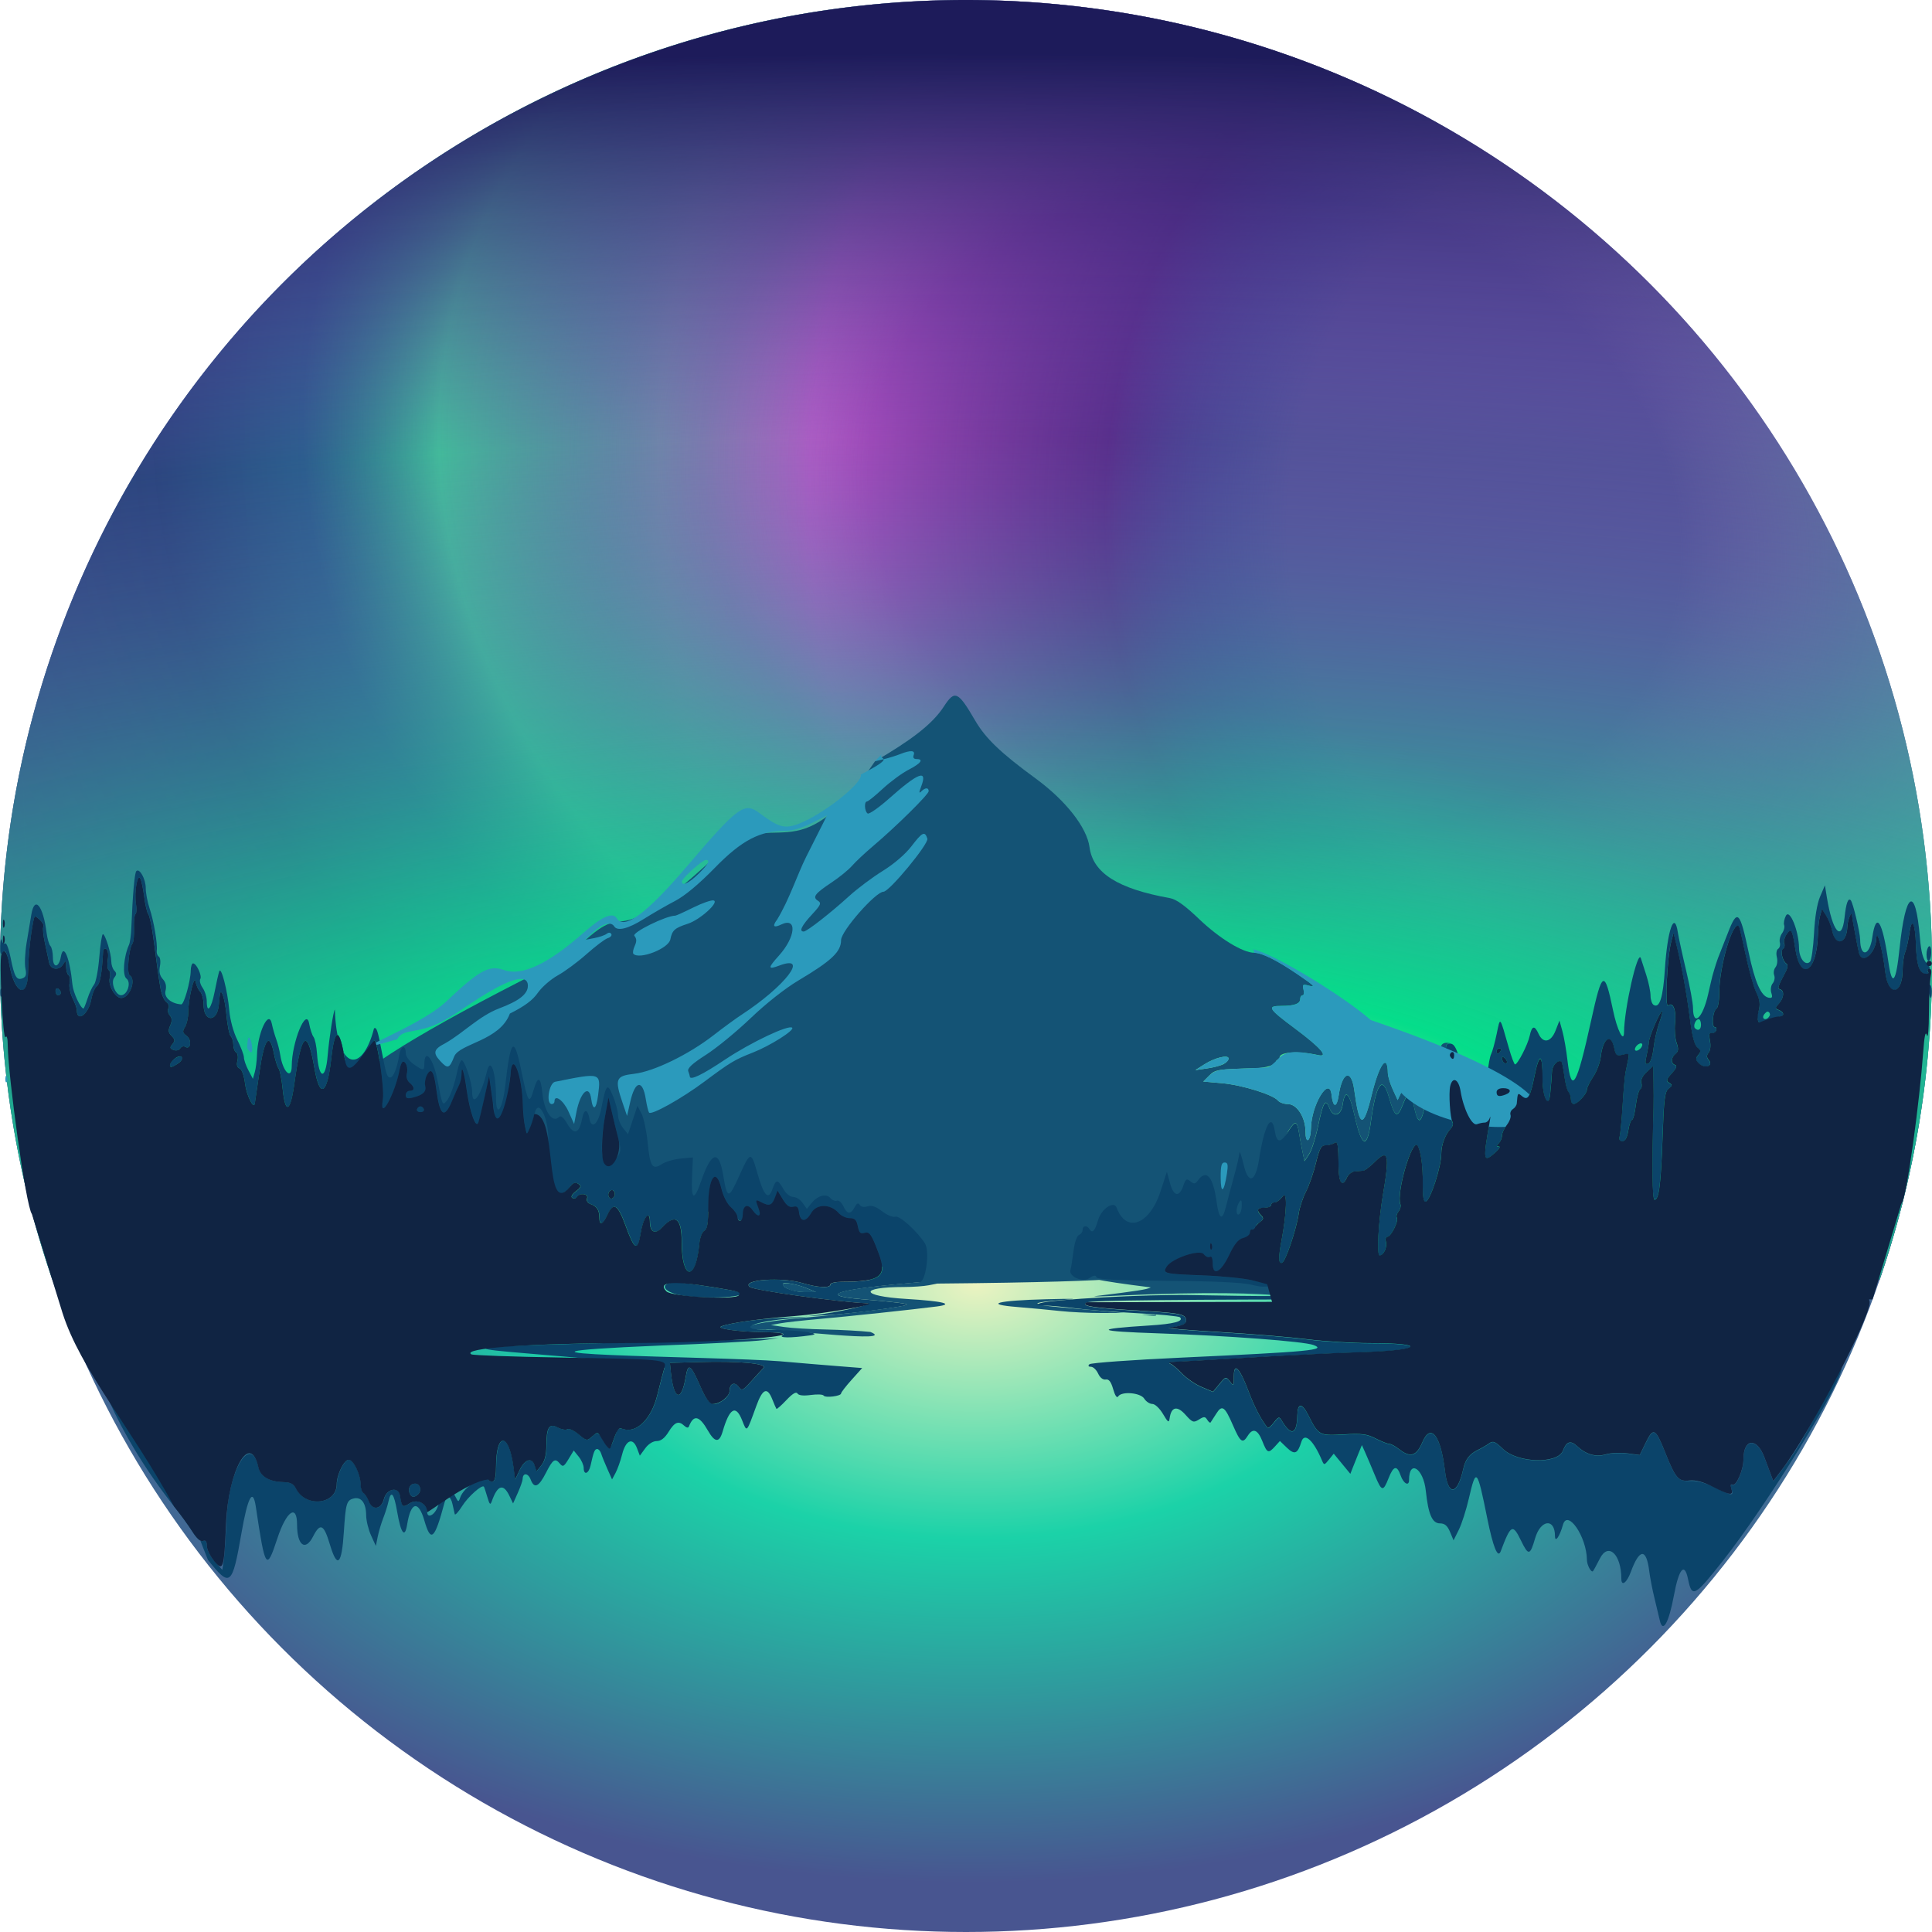 <?xml version="1.0" encoding="UTF-8" standalone="no"?>
<svg
   xmlns:dc="http://purl.org/dc/elements/1.1/"
   xmlns:cc="http://creativecommons.org/ns#"
   xmlns:rdf="http://www.w3.org/1999/02/22-rdf-syntax-ns#"
   xmlns:svg="http://www.w3.org/2000/svg"
   xmlns="http://www.w3.org/2000/svg"
   xmlns:xlink="http://www.w3.org/1999/xlink"
   xmlns:sodipodi="http://sodipodi.sourceforge.net/DTD/sodipodi-0.dtd"
   xmlns:inkscape="http://www.inkscape.org/namespaces/inkscape"
   inkscape:version="1.0 (4035a4f, 2020-05-01)"
   sodipodi:docname="pluginIcon.svg"
   width="50mm"
   height="50mm"
   viewBox="0 0 50 50"
   version="1.1"
   id="svg8">
  <sodipodi:namedview
     inkscape:current-layer="svg8"
     inkscape:window-maximized="0"
     inkscape:window-y="0"
     inkscape:window-x="1680"
     inkscape:cy="128.43401"
     inkscape:cx="3.3803692"
     inkscape:zoom="1.3046941"
     showgrid="false"
     id="namedview855"
     inkscape:window-height="1544"
     inkscape:window-width="2159"
     inkscape:pageshadow="2"
     inkscape:pageopacity="0"
     guidetolerance="10"
     gridtolerance="10"
     objecttolerance="10"
     borderopacity="1"
     bordercolor="#666666"
     pagecolor="#ffffff" />
  <defs
     id="defs2">
    <linearGradient
       id="linearGradient1241">
      <stop
         id="stop1227"
         offset="0"
         style="stop-color:#112970;stop-opacity:0" />
      <stop
         style="stop-color:#9396b4;stop-opacity:0"
         offset="0.171"
         id="stop1229" />
      <stop
         style="stop-color:#5a939e;stop-opacity:0.5"
         offset="0.24"
         id="stop1231" />
      <stop
         style="stop-color:#32d591;stop-opacity:1"
         offset="0.352"
         id="stop1233" />
      <stop
         id="stop1235"
         offset="0.409"
         style="stop-color:#026a7b;stop-opacity:0.7" />
      <stop
         style="stop-color:#013f61;stop-opacity:0.7"
         offset="0.473"
         id="stop1237" />
      <stop
         id="stop1239"
         offset="1"
         style="stop-color:#18215d;stop-opacity:0.2" />
    </linearGradient>
    <linearGradient
       id="linearGradient1185">
      <stop
         style="stop-color:#112970;stop-opacity:0"
         offset="0"
         id="stop1179" />
      <stop
         id="stop1191"
         offset="0.171"
         style="stop-color:#063e87;stop-opacity:0" />
      <stop
         id="stop1189"
         offset="0.24"
         style="stop-color:#501777;stop-opacity:0.7" />
      <stop
         id="stop1181"
         offset="0.352"
         style="stop-color:#be56c8;stop-opacity:1" />
      <stop
         style="stop-color:#998eb7;stop-opacity:0.8"
         offset="0.409"
         id="stop1211" />
      <stop
         id="stop1213"
         offset="0.473"
         style="stop-color:#4b79b2;stop-opacity:0" />
      <stop
         style="stop-color:#18215d;stop-opacity:0.1"
         offset="1"
         id="stop1183" />
    </linearGradient>
    <linearGradient
       id="linearGradient1173">
      <stop
         id="stop1165"
         offset="0"
         style="stop-color:#edfd9c;stop-opacity:1" />
      <stop
         style="stop-color:#05dd8a;stop-opacity:1"
         offset="0.156"
         id="stop1167" />
      <stop
         id="stop1215"
         offset="0.646"
         style="stop-color:#8448c1;stop-opacity:0.2" />
      <stop
         id="stop1171"
         offset="1"
         style="stop-color:#1d1b5a;stop-opacity:1" />
    </linearGradient>
    <linearGradient
       id="linearGradient1159">
      <stop
         id="stop1155"
         offset="0"
         style="stop-color:#ebf3c1;stop-opacity:1" />
      <stop
         style="stop-color:#1bd2a8;stop-opacity:1"
         offset="0.424"
         id="stop1161" />
      <stop
         id="stop1157"
         offset="1"
         style="stop-color:#485590;stop-opacity:1" />
    </linearGradient>
    <linearGradient
       id="linearGradient1006">
      <stop
         style="stop-color:#ffffff;stop-opacity:1"
         offset="0"
         id="stop1002" />
      <stop
         style="stop-color:#0c9ca6;stop-opacity:1"
         offset="1"
         id="stop1004" />
    </linearGradient>
    <linearGradient
       id="linearGradient998">
      <stop
         style="stop-color:#fbecfd;stop-opacity:1"
         offset="0"
         id="stop994" />
      <stop
         id="stop960"
         offset="0.301"
         style="stop-color:#fbd4f9;stop-opacity:1" />
      <stop
         id="stop958"
         offset="0.487"
         style="stop-color:#f46cec;stop-opacity:1" />
      <stop
         style="stop-color:#2b1562;stop-opacity:1"
         offset="1"
         id="stop996" />
    </linearGradient>
    <radialGradient
       xlink:href="#linearGradient1173"
       id="radialGradient1000"
       cx="27.719"
       cy="42.443"
       fx="27.719"
       fy="42.443"
       r="25"
       gradientTransform="matrix(-0.002,-1.119,3.835,-0.006,-137.698,60.625)"
       gradientUnits="userSpaceOnUse" />
    <radialGradient
       xlink:href="#linearGradient1159"
       id="radialGradient1008"
       cx="21.645"
       cy="35.677"
       fx="21.645"
       fy="35.677"
       r="25"
       gradientUnits="userSpaceOnUse"
       gradientTransform="matrix(0.003,0.619,-1,0.005,60.877,19.674)" />
    <linearGradient
       id="linearGradient1178"><stop
   id="stop1172"
   offset="0"
   style="stop-color:#b9d3ef;stop-opacity:1" />
<stop
   style="stop-color:#abbedf;stop-opacity:1"
   offset="0.393"
   id="stop1182" />
<stop
   style="stop-color:#f6c39b;stop-opacity:1"
   offset="0.65"
   id="stop1180" />

            
            <stop
   id="stop1176"
   offset="1"
   style="stop-color:#ee8a80;stop-opacity:1" />
</linearGradient>
    <linearGradient
       id="linearGradient1162"><stop
   style="stop-color:#307eb9;stop-opacity:1"
   offset="0"
   id="stop1150" />

            <stop
   id="stop1152"
   offset="0.227"
   style="stop-color:#7dbbc6;stop-opacity:1" />

            <stop
   style="stop-color:#efdeaa;stop-opacity:1"
   offset="0.494"
   id="stop1154" />

            
            
            <stop
   style="stop-color:#fef8f7;stop-opacity:1"
   offset="1"
   id="stop1160" />
</linearGradient>
    <linearGradient
       id="linearGradient22643">
      <stop
         id="stop22639"
         offset="0"
         style="stop-color:#375d9f;stop-opacity:1;" />
      <stop
         id="stop22641"
         offset="1"
         style="stop-color:#384870;stop-opacity:1;" />
    </linearGradient>
    <linearGradient
       id="linearGradient22566">
      <stop
         id="stop22562"
         offset="0"
         style="stop-color:#f2a491;stop-opacity:1;" />
      <stop
         id="stop22564"
         offset="0.418"
         style="stop-color:#8eb3cf;stop-opacity:1;" />
    </linearGradient>
    <linearGradient
       id="linearGradient17184">
      <stop
         id="stop17180"
         offset="0.507"
         style="stop-color:#ffffff;stop-opacity:1;" />
      <stop
         id="stop17182"
         offset="1"
         style="stop-color:#efe4be;stop-opacity:1;" />
    </linearGradient>
    <linearGradient
       id="linearGradient7816">
      <stop
         style="stop-color:#8fc2c5;stop-opacity:1;"
         offset="0.226"
         id="stop15177" />
      <stop
         style="stop-color:#b5d1c3;stop-opacity:1;"
         offset="0.431"
         id="stop7812" />
      <stop
         style="stop-color:#e5e0bf;stop-opacity:1;"
         offset="1"
         id="stop7814" />
    </linearGradient>
    <linearGradient
       id="linearGradient2455">
      <stop
         style="stop-color:#fbe8bd;stop-opacity:1;"
         offset="0"
         id="stop2447" />
      <stop
         id="stop2449"
         offset="0.395"
         style="stop-color:#d5dbc1;stop-opacity:1;" />
      <stop
         id="stop2451"
         offset="0.657"
         style="stop-color:#94c6c6;stop-opacity:1;" />
      <stop
         style="stop-color:#2d7ab8;stop-opacity:1;"
         offset="1"
         id="stop2453" />
    </linearGradient>
    <radialGradient
       xlink:href="#linearGradient998"
       id="radialGradient1000-0"
       cx="31.438"
       cy="42.393"
       fx="31.438"
       fy="42.393"
       r="25"
       gradientTransform="matrix(0.001,-1.017,1.024,0.001,-11.091,-1.316)"
       gradientUnits="userSpaceOnUse" />
    <radialGradient
       xlink:href="#linearGradient1006"
       id="radialGradient1008-5"
       cx="21.645"
       cy="35.677"
       fx="21.645"
       fy="35.677"
       r="25"
       gradientUnits="userSpaceOnUse"
       gradientTransform="matrix(0.003,0.619,-1,0.005,68.398,-39.119)" />
    <linearGradient
       gradientUnits="userSpaceOnUse"
       y2="1.4757635e-06"
       x2="25"
       y1="32.673"
       x1="24.669"
       id="linearGradient5700"
       xlink:href="#linearGradient2455" />
    <linearGradient
       gradientUnits="userSpaceOnUse"
       y2="29.69"
       x2="24.806"
       y1="50"
       x1="25"
       id="linearGradient13724"
       xlink:href="#linearGradient7816" />
    <linearGradient
       gradientUnits="userSpaceOnUse"
       y2="32.331"
       x2="37.408"
       y1="9.665"
       x1="23.919"
       id="linearGradient17186"
       xlink:href="#linearGradient17184" />
    <linearGradient
       gradientUnits="userSpaceOnUse"
       y2="33.207"
       x2="26.003"
       y1="25.681"
       x1="34.995"
       id="linearGradient22568"
       xlink:href="#linearGradient22566" />
    <linearGradient
       gradientUnits="userSpaceOnUse"
       y2="33.689"
       x2="17.217"
       y1="17.369"
       x1="27.734"
       id="linearGradient22645"
       xlink:href="#linearGradient22643" />
    <linearGradient
       id="linearGradient1046"><stop
   id="stop1038"
   offset="0"
   style="stop-color:#fefdfc;stop-opacity:1" />

            <stop
   style="stop-color:#faf2ee;stop-opacity:1"
   offset="0.359"
   id="stop1040" />

            <stop
   style="stop-color:#f8f5f4;stop-opacity:1"
   offset="0.569"
   id="stop1042" />

            <stop
   id="stop1044"
   offset="1"
   style="stop-color:#f6cdc0;stop-opacity:1" />
</linearGradient>
    <linearGradient
       id="linearGradient1674">
      <stop
         id="stop1670"
         offset="0"
         style="stop-color:#3e2300;stop-opacity:1" />
      <stop
         id="stop1672"
         offset="1"
         style="stop-color:#9e5600;stop-opacity:1" />
    </linearGradient>
    <linearGradient
       id="linearGradient1666"><stop
   style="stop-color:#bc6001;stop-opacity:1"
   offset="0"
   id="stop1654" />

            <stop
   id="stop1656"
   offset="0.227"
   style="stop-color:#ee5015;stop-opacity:1" />

            <stop
   style="stop-color:#d45d2a;stop-opacity:1"
   offset="0.559"
   id="stop1658" />

            <stop
   style="stop-color:#ab2504;stop-opacity:1"
   offset="1"
   id="stop1664" />
</linearGradient>
    <linearGradient
       id="linearGradient1652"><stop
   style="stop-color:#df7e01;stop-opacity:1"
   offset="0"
   id="stop1640" />

            <stop
   style="stop-color:#f97b29;stop-opacity:1"
   offset="0.377"
   id="stop1644" />

            <stop
   style="stop-color:#f9cd2f;stop-opacity:1"
   offset="1"
   id="stop1650" />
</linearGradient>
    <linearGradient
       id="linearGradient1582"><stop
   id="stop1578"
   offset="0"
   style="stop-color:#fea12a;stop-opacity:1" />

            <stop
   style="stop-color:#fdb647;stop-opacity:1"
   offset="0.227"
   id="stop1588" />

            <stop
   id="stop1590"
   offset="0.377"
   style="stop-color:#fa9350;stop-opacity:1" />

            <stop
   style="stop-color:#f25848;stop-opacity:1"
   offset="0.549"
   id="stop1592" />

            <stop
   id="stop1594"
   offset="0.731"
   style="stop-color:#d83f4d;stop-opacity:1" />

            <stop
   id="stop1580"
   offset="1"
   style="stop-color:#b51b10;stop-opacity:1" />
</linearGradient>
    <linearGradient
       id="linearGradient927"><stop
   id="stop923"
   offset="0"
   style="stop-color:#5d6b32;stop-opacity:1" />

            <stop
   style="stop-color:#ece1d0;stop-opacity:1"
   offset="0.392"
   id="stop937" />

            <stop
   id="stop925"
   offset="1"
   style="stop-color:#afdfe4;stop-opacity:1" />
</linearGradient>
    <linearGradient
       id="linearGradient7816-0">
      <stop
         style="stop-color:#422f2e;stop-opacity:1"
         offset="1"
         id="stop7814-5" />
    </linearGradient>
    <radialGradient
       xlink:href="#linearGradient998"
       id="radialGradient1000-9"
       cx="31.438"
       cy="42.393"
       fx="31.438"
       fy="42.393"
       r="25"
       gradientTransform="matrix(0.001,-1.017,1.024,0.001,-11.091,-1.316)"
       gradientUnits="userSpaceOnUse" />
    <radialGradient
       xlink:href="#linearGradient1006"
       id="radialGradient1008-7"
       cx="21.645"
       cy="35.677"
       fx="21.645"
       fy="35.677"
       r="25"
       gradientUnits="userSpaceOnUse"
       gradientTransform="matrix(0.003,0.619,-1,0.005,68.398,-39.119)" />
    <linearGradient
       gradientUnits="userSpaceOnUse"
       y2="29.69"
       x2="24.806"
       y1="50"
       x1="25"
       id="linearGradient13724-0"
       xlink:href="#linearGradient7816-0" />
    <linearGradient
       gradientUnits="userSpaceOnUse"
       y2="0.104"
       x2="25.104"
       y1="49.725"
       x1="25.198"
       id="linearGradient935"
       xlink:href="#linearGradient927" />
    <clipPath
       clipPathUnits="userSpaceOnUse"
       id="clipPath1130">
      <path
         d="M 0,800 H 800 V 0 H 0 Z"
         id="path1128" />
    </clipPath>
    <clipPath
       clipPathUnits="userSpaceOnUse"
       id="clipPath1138">
      <path
         d="M 284.686,41.569 H 515.314 V 17 H 284.686 Z"
         id="path1136" />
    </clipPath>
    <clipPath
       clipPathUnits="userSpaceOnUse"
       id="clipPath1278">
      <path
         d="M 0,800 H 800 V 0 H 0 Z"
         id="path1276" />
    </clipPath>
    <linearGradient
       y2="-131.909"
       x2="-211.176"
       y1="-65.767"
       x1="-332.878"
       gradientTransform="matrix(0.253,0,0,0.253,95.928,56.293)"
       gradientUnits="userSpaceOnUse"
       id="linearGradient1598"
       xlink:href="#linearGradient1582" />
    <linearGradient
       y2="-131.909"
       x2="-211.176"
       y1="-65.767"
       x1="-332.878"
       gradientTransform="matrix(0.129,0,0,0.143,74.363,36.787)"
       gradientUnits="userSpaceOnUse"
       id="linearGradient1602"
       xlink:href="#linearGradient1652" />
    <linearGradient
       y2="-131.909"
       x2="-211.176"
       y1="-65.767"
       x1="-332.878"
       gradientTransform="matrix(0.143,0,0,0.156,52.603,39.554)"
       gradientUnits="userSpaceOnUse"
       id="linearGradient1606"
       xlink:href="#linearGradient1666" />
    <linearGradient
       gradientUnits="userSpaceOnUse"
       y2="19.577"
       x2="33.029"
       y1="54.644"
       x1="16.956"
       id="linearGradient1676"
       xlink:href="#linearGradient1674" />
    <radialGradient
       gradientUnits="userSpaceOnUse"
       gradientTransform="matrix(1.861,2.155,-2.003,1.729,41.764,-48.653)"
       r="25"
       fy="14.66"
       fx="17.525"
       cy="14.66"
       cx="17.525"
       id="radialGradient1187"
       xlink:href="#linearGradient1185"
       inkscape:collect="always" />
    <radialGradient
       r="25"
       fy="17.808"
       fx="14.441"
       cy="17.808"
       cx="14.441"
       gradientTransform="matrix(2.412,0.612,-0.478,1.884,6.657,-29.122)"
       gradientUnits="userSpaceOnUse"
       id="radialGradient1225"
       xlink:href="#linearGradient1241"
       inkscape:collect="always" />
  </defs>
  <circle
     r="25"
     cy="25"
     cx="25"
     id="path885"
     style="fill:url(#radialGradient1008);fill-opacity:1;fill-rule:evenodd;stroke-width:2.295" />
  <path
     id="path1175"
     style="fill:url(#radialGradient1187);fill-opacity:1;fill-rule:evenodd;stroke-width:2.295"
     d="M 24.983,-4.4283398e-6 A 25,25 0 0 0 0,25 25,25 0 0 0 1.354,33.115 H 48.646 A 25,25 0 0 0 50,25 25,25 0 0 0 25,-4.4283398e-6 a 25,25 0 0 0 -0.017,0 z" />
  <path
     d="M 24.983,-4.4283398e-6 A 25,25 0 0 0 0,25 25,25 0 0 0 1.354,33.115 H 48.646 A 25,25 0 0 0 50,25 25,25 0 0 0 25,-4.4283398e-6 a 25,25 0 0 0 -0.017,0 z"
     style="fill:url(#radialGradient1225);fill-opacity:1;fill-rule:evenodd;stroke-width:2.295"
     id="path1221" />
  <path
     d="M 24.983,-4.4283398e-6 A 25,25 0 0 0 0,25 25,25 0 0 0 1.354,33.115 H 48.646 A 25,25 0 0 0 50,25 25,25 0 0 0 25,-4.4283398e-6 a 25,25 0 0 0 -0.017,0 z"
     style="fill:url(#radialGradient1000);fill-opacity:1;fill-rule:evenodd;stroke-width:2.295"
     id="circle899" />
  <path
     style="fill:#145375;fill-opacity:1;stroke-width:0.069"
     d="m 29.786,34.048 c -0.328,-0.021 -0.297,-0.025 0.132,-0.02 0.028,0.034 -0.087,0.024 -0.132,0.02 z m -9.955,0.364 c -0.983,-0.001 -0.384,-0.19 0.986,-0.311 1.185,-0.104 2.596,-0.282 2.648,-0.334 0.031,-0.031 -0.288,-0.07 -1.177,-0.146 -1.17,-0.099 -0.616,-0.26 1.513,-0.44 -11.121,-4.796 -22.551,-1.71 -9.102,-8.409 1.86,-1.926 0.677,0.317 3.851,-2.637 1.507,-1.403 2.036,0.611 4.095,-2.433 0.886,-0.519 1.472,-0.937 1.784,-1.42 0.281,-0.433 0.365,-0.395 0.809,0.367 0.269,0.461 0.661,0.837 1.562,1.496 0.783,0.573 1.329,1.27 1.397,1.781 0.089,0.668 0.733,1.076 2.079,1.317 0.164,0.029 0.388,0.189 0.758,0.543 0.528,0.504 1.131,0.872 1.429,0.872 0.197,0 0.595,0.199 1.128,0.563 0.44,0.301 0.473,0.336 0.253,0.279 -0.125,-0.033 -0.142,-0.016 -0.109,0.109 0.021,0.082 0.011,0.148 -0.024,0.148 -0.034,0 -0.062,0.043 -0.062,0.096 0,0.124 -0.151,0.179 -0.486,0.179 -0.385,0 -0.344,0.068 0.351,0.585 0.663,0.493 0.889,0.752 0.602,0.689 -0.621,-0.136 -1.143,-0.064 -0.965,0.133 0.028,0.031 0.012,0.034 -0.035,0.007 -0.047,-0.027 -0.086,-0.019 -0.086,0.019 0,0.09 -0.25,0.172 -0.549,0.18 -0.971,0.026 -1.03,0.035 -1.185,0.19 l -0.155,0.155 0.486,0.043 c 0.517,0.046 1.318,0.295 1.445,0.448 0.042,0.051 0.158,0.092 0.259,0.092 0.234,0 0.454,0.343 0.455,0.708 1.38e-4,0.157 0.028,0.245 0.069,0.219 0.038,-0.023 0.07,-0.157 0.072,-0.296 0.009,-0.614 0.479,-1.381 0.534,-0.872 0.037,0.34 0.135,0.346 0.185,0.011 0.092,-0.611 0.325,-0.693 0.401,-0.141 0.137,0.997 0.234,1.022 0.456,0.119 0.195,-0.791 0.407,-1.076 0.414,-0.553 0.001,0.083 0.059,0.274 0.128,0.425 l 0.126,0.275 0.09,-0.192 c 0.105,-0.223 0.275,-0.222 0.374,0.003 0.093,0.213 0.15,0.193 0.2,-0.069 0.024,-0.123 0.135,-0.405 0.248,-0.628 0.113,-0.223 0.205,-0.442 0.205,-0.487 1.83,3.363 -0.824,-0.382 0.258,-0.091 -0.066,-0.013 -0.12,0.019 -0.12,0.069 0,0.051 -0.062,0.207 -0.137,0.348 -0.076,0.141 -0.124,0.257 -0.107,0.257 0.017,0 -0.029,0.134 -0.101,0.298 -0.073,0.164 -0.166,0.458 -0.208,0.652 -0.108,0.504 -0.188,0.475 -0.305,-0.109 -0.059,-0.295 -0.128,-0.282 -0.258,0.052 -0.148,0.378 -0.214,0.347 -0.362,-0.172 -0.171,-0.598 -0.334,-0.373 -0.474,0.652 -0.095,0.695 -0.238,0.63 -0.42,-0.19 -0.13,-0.589 -0.245,-0.696 -0.305,-0.286 -0.045,0.304 -0.245,0.357 -0.346,0.092 -0.098,-0.258 -0.161,-0.154 -0.294,0.48 -0.062,0.299 -0.167,0.623 -0.231,0.721 l -0.118,0.178 -0.051,-0.24 c -0.028,-0.132 -0.069,-0.356 -0.092,-0.498 -0.05,-0.311 -0.097,-0.318 -0.276,-0.037 -3.345,6.086 5.123,3.806 -4.43,4.261 -0.434,0.022 -0.682,0.027 -0.549,0.01 1.072,-0.131 1.328,-0.171 1.421,-0.224 -5.711,-0.705 5.401,-0.198 -5.527,-0.099 l -0.222,0.044 c -0.122,0.024 -0.411,0.045 -0.642,0.045 -1.178,0.001 -1.134,0.236 0.058,0.308 0.961,0.058 1.268,0.134 0.792,0.196 -0.605,0.078 -2.313,0.26 -3.056,0.325 -0.416,0.036 -0.864,0.087 -0.996,0.111 l -0.24,0.045 0.343,0.05 c 0.189,0.028 0.668,0.057 1.065,0.064 0.397,0.008 0.922,0.037 1.168,0.064 0.724,0.294 -2.229,-0.063 -2.692,-0.066 z m 11.835,-6.873 c 0.071,-0.038 0.129,-0.103 0.129,-0.144 0,-0.109 -0.355,-0.023 -0.629,0.152 l -0.23,0.147 0.3,-0.043 c 0.165,-0.024 0.358,-0.074 0.429,-0.112 z m -4.232,6.39 c -0.264,-0.029 -0.759,-0.075 -1.099,-0.103 -0.901,-0.072 -0.534,-0.17 0.753,-0.202 0.755,-0.019 0.863,-0.013 0.402,0.021 -0.821,0.061 -0.853,0.115 -0.109,0.181 0.331,0.029 0.849,0.075 1.152,0.103 l 0.549,0.049 -0.584,0.002 c -0.321,0.001 -0.8,-0.022 -1.065,-0.051 z m -7.023,-0.562 c -0.405,-0.195 0.043,-0.209 0.498,-0.015 l 0.206,0.088 -0.275,10e-4 c -0.151,5e-4 -0.344,-0.033 -0.429,-0.074 z"
     id="path871" />
  <path
     style="fill:#0b446a;fill-opacity:1;stroke-width:0.069"
     d="m 42.953,41.926 c -0.025,-0.11 -0.087,-0.37 -0.138,-0.577 -0.051,-0.208 -0.112,-0.522 -0.134,-0.698 -0.075,-0.588 -0.251,-0.578 -0.475,0.029 -0.105,0.285 -0.246,0.387 -0.246,0.178 0,-0.635 -0.339,-0.953 -0.556,-0.522 -0.081,0.161 -0.161,0.306 -0.177,0.324 -0.046,0.05 -0.157,-0.156 -0.158,-0.293 -0.005,-0.595 -0.503,-1.322 -0.62,-0.905 -0.085,0.304 -0.206,0.475 -0.206,0.292 0,-0.472 -0.372,-0.431 -0.514,0.056 -0.131,0.451 -0.172,0.458 -0.364,0.063 -0.217,-0.447 -0.265,-0.422 -0.527,0.275 -0.074,0.197 -0.197,-0.107 -0.349,-0.859 -0.261,-1.295 -0.287,-1.322 -0.477,-0.501 -0.068,0.294 -0.185,0.657 -0.259,0.805 l -0.135,0.27 -0.092,-0.219 c -0.068,-0.161 -0.136,-0.219 -0.26,-0.219 -0.2,0 -0.302,-0.234 -0.366,-0.842 -0.061,-0.583 -0.434,-0.823 -0.434,-0.278 0,0.168 -0.144,0.091 -0.216,-0.116 -0.097,-0.279 -0.186,-0.259 -0.315,0.069 -0.14,0.356 -0.178,0.347 -0.356,-0.086 -0.082,-0.198 -0.19,-0.453 -0.241,-0.567 l -0.092,-0.206 -0.085,0.206 c -0.046,0.113 -0.114,0.281 -0.149,0.372 l -0.065,0.166 -0.215,-0.261 -0.215,-0.261 -0.124,0.154 c -0.118,0.145 -0.127,0.147 -0.178,0.026 -0.222,-0.528 -0.457,-0.742 -0.535,-0.488 -0.096,0.312 -0.175,0.345 -0.373,0.156 l -0.183,-0.176 -0.126,0.139 c -0.173,0.191 -0.205,0.178 -0.329,-0.136 -0.119,-0.302 -0.246,-0.348 -0.378,-0.137 -0.132,0.211 -0.19,0.17 -0.38,-0.268 -0.216,-0.498 -0.284,-0.545 -0.437,-0.301 -0.066,0.105 -0.131,0.206 -0.144,0.223 -0.013,0.018 -0.053,-0.013 -0.087,-0.069 -0.054,-0.087 -0.085,-0.088 -0.215,-0.006 -0.14,0.087 -0.169,0.076 -0.349,-0.125 -0.214,-0.24 -0.366,-0.207 -0.408,0.087 -0.019,0.131 -0.04,0.118 -0.174,-0.108 -0.086,-0.145 -0.206,-0.258 -0.275,-0.258 -0.068,0 -0.162,-0.062 -0.209,-0.137 -0.098,-0.156 -0.589,-0.197 -0.676,-0.056 -0.031,0.05 -0.081,-0.024 -0.128,-0.189 -0.056,-0.194 -0.11,-0.265 -0.194,-0.25 -0.07,0.012 -0.148,-0.049 -0.196,-0.155 -0.044,-0.096 -0.127,-0.175 -0.185,-0.175 -0.067,0 -0.082,-0.024 -0.04,-0.065 0.036,-0.036 1.101,-0.113 2.366,-0.171 3.353,-0.155 3.786,-0.196 3.433,-0.327 -0.252,-0.094 -2.216,-0.241 -4.017,-0.302 -1.633,-0.055 -1.698,-0.111 -0.236,-0.203 0.644,-0.04 0.901,-0.109 0.798,-0.212 -0.028,-0.028 -0.522,-0.076 -1.097,-0.106 -0.575,-0.03 -1.29,-0.086 -1.588,-0.124 -0.299,-0.038 -0.67,-0.072 -0.824,-0.075 -0.243,-0.005 -0.258,-0.013 -0.109,-0.061 0.302,-0.098 2.744,-0.231 3.88,-0.21 2.109,0.038 2.477,0.036 3.06,-0.02 0.718,-0.069 0.829,-0.121 0.659,-0.309 -0.208,-0.23 -0.505,-0.239 -1.167,-0.036 -0.562,0.172 -0.632,0.18 -0.962,0.098 -0.236,-0.059 -0.964,-0.092 -2.17,-0.101 -1.328,-0.009 -1.823,-0.035 -1.842,-0.094 -0.02,-0.059 -0.072,-0.052 -0.19,0.026 -0.177,0.116 -0.543,-0.05 -0.483,-0.22 0.014,-0.041 0.048,-0.252 0.075,-0.469 0.029,-0.233 0.088,-0.409 0.144,-0.43 0.052,-0.02 0.094,-0.079 0.094,-0.132 0,-0.111 0.109,-0.128 0.172,-0.027 0.08,0.13 0.142,0.068 0.231,-0.233 0.085,-0.288 0.409,-0.501 0.478,-0.314 0.244,0.668 0.851,0.445 1.132,-0.414 l 0.168,-0.515 0.08,0.292 c 0.094,0.345 0.237,0.377 0.342,0.077 0.065,-0.188 0.089,-0.203 0.186,-0.123 0.094,0.078 0.124,0.074 0.197,-0.026 0.217,-0.297 0.392,-0.095 0.481,0.552 0.063,0.462 0.148,0.511 0.24,0.14 0.04,-0.162 0.134,-0.515 0.209,-0.786 0.075,-0.271 0.139,-0.549 0.143,-0.618 0.003,-0.069 0.053,0.074 0.111,0.318 0.121,0.513 0.305,0.443 0.397,-0.152 0.136,-0.879 0.328,-1.225 0.406,-0.733 0.052,0.325 0.148,0.327 0.351,0.01 0.179,-0.281 0.225,-0.275 0.276,0.037 0.023,0.142 0.064,0.366 0.092,0.498 l 0.051,0.24 0.118,-0.178 c 0.065,-0.098 0.169,-0.423 0.231,-0.721 0.133,-0.635 0.196,-0.738 0.294,-0.48 0.101,0.265 0.301,0.211 0.346,-0.092 0.06,-0.41 0.175,-0.303 0.305,0.286 0.181,0.82 0.325,0.885 0.42,0.19 0.14,-1.026 0.303,-1.25 0.474,-0.652 0.148,0.518 0.214,0.549 0.362,0.172 0.131,-0.333 0.199,-0.347 0.258,-0.052 0.118,0.585 0.197,0.613 0.305,0.109 0.042,-0.195 0.135,-0.488 0.208,-0.652 0.073,-0.164 0.118,-0.298 0.101,-0.298 -0.017,0 0.031,-0.115 0.107,-0.257 0.076,-0.141 0.137,-0.298 0.137,-0.348 0,-0.051 0.054,-0.082 0.12,-0.069 0.131,0.025 0.2,0.22 0.418,1.178 0.218,0.962 0.417,0.806 0.533,-0.417 0.02,-0.213 0.062,-0.435 0.093,-0.494 0.031,-0.059 0.096,-0.293 0.143,-0.52 0.095,-0.455 0.074,-0.479 0.314,0.361 0.067,0.236 0.14,0.429 0.161,0.429 0.069,-0.001 0.329,-0.508 0.379,-0.738 0.058,-0.268 0.126,-0.283 0.231,-0.052 0.118,0.258 0.319,0.219 0.439,-0.086 l 0.101,-0.258 0.076,0.275 c 0.042,0.151 0.101,0.491 0.131,0.755 0.104,0.899 0.238,0.674 0.612,-1.03 0.286,-1.303 0.347,-1.331 0.568,-0.263 0.105,0.51 0.282,0.858 0.284,0.561 0.005,-0.61 0.357,-2.155 0.435,-1.912 0.018,0.057 0.082,0.255 0.142,0.441 0.06,0.186 0.109,0.424 0.109,0.528 0,0.104 0.036,0.212 0.079,0.239 0.156,0.096 0.245,-0.19 0.293,-0.934 0.064,-1.004 0.247,-1.522 0.334,-0.944 0.019,0.123 0.114,0.563 0.213,0.979 0.099,0.416 0.18,0.856 0.18,0.979 0.002,0.494 0.251,0.268 0.391,-0.354 0.052,-0.23 0.103,-0.449 0.114,-0.487 0.069,-0.243 0.13,-0.43 0.18,-0.549 0.032,-0.076 0.126,-0.316 0.21,-0.533 0.253,-0.658 0.316,-0.601 0.546,0.488 0.161,0.766 0.321,1.13 0.512,1.167 0.096,0.019 0.111,-0.007 0.074,-0.123 -0.026,-0.082 -0.011,-0.19 0.035,-0.246 0.045,-0.054 0.063,-0.15 0.039,-0.211 -0.024,-0.062 -0.008,-0.155 0.034,-0.206 0.043,-0.051 0.059,-0.169 0.035,-0.262 -0.024,-0.094 -0.009,-0.189 0.033,-0.215 0.041,-0.025 0.061,-0.099 0.044,-0.164 -0.017,-0.065 0.009,-0.173 0.058,-0.239 0.049,-0.067 0.073,-0.162 0.054,-0.212 -0.019,-0.05 0.002,-0.159 0.046,-0.243 0.099,-0.185 0.335,0.398 0.339,0.837 0.003,0.271 0.165,0.474 0.284,0.355 0.038,-0.038 0.085,-0.369 0.104,-0.734 0.021,-0.419 0.079,-0.771 0.158,-0.954 l 0.124,-0.29 0.05,0.309 c 0.147,0.901 0.387,1.176 0.458,0.524 0.041,-0.374 0.092,-0.516 0.16,-0.447 0.056,0.056 0.243,0.838 0.244,1.019 0.003,0.468 0.243,0.429 0.313,-0.05 0.1,-0.693 0.262,-0.448 0.418,0.632 0.095,0.66 0.196,0.539 0.288,-0.348 0.157,-1.503 0.414,-1.644 0.527,-0.289 0.032,0.384 0.08,0.564 0.178,0.67 0.074,0.08 0.101,0.145 0.059,0.145 -0.041,0 -0.054,0.034 -0.029,0.075 0.029,0.046 -0.002,0.066 -0.079,0.051 -0.151,-0.029 -0.217,-0.24 -0.232,-0.745 -0.018,-0.568 -0.111,-0.738 -0.169,-0.309 -0.026,0.189 -0.076,0.414 -0.111,0.501 -0.035,0.087 -0.065,0.289 -0.065,0.45 0,0.655 -0.373,0.709 -0.448,0.066 -0.065,-0.56 -0.224,-1.16 -0.233,-0.878 -0.011,0.38 -0.358,0.687 -0.444,0.393 -0.031,-0.105 -0.18,-0.899 -0.18,-0.957 0,-0.189 -0.118,0.06 -0.126,0.266 -0.017,0.446 -0.304,0.52 -0.392,0.101 -0.025,-0.12 -0.095,-0.295 -0.155,-0.389 l -0.11,-0.172 -0.048,0.172 c -0.027,0.094 -0.052,0.311 -0.056,0.481 -0.024,0.985 -0.455,1.252 -0.588,0.365 -0.072,-0.481 -0.104,-0.534 -0.222,-0.365 -0.055,0.079 -0.084,0.188 -0.063,0.241 0.021,0.054 0.007,0.117 -0.031,0.14 -0.076,0.047 -0.013,0.316 0.09,0.382 0.04,0.026 0.033,0.105 -0.02,0.206 -0.213,0.407 -0.221,0.432 -0.142,0.458 0.113,0.038 0.096,0.225 -0.034,0.368 -0.104,0.115 -0.104,0.127 0,0.167 0.141,0.054 0.147,0.166 0.009,0.166 -0.515,0.481 -0.635,0.044 -0.533,-0.143 0.045,-0.174 0.03,-0.292 -0.064,-0.486 -0.068,-0.141 -0.19,-0.575 -0.272,-0.964 -0.082,-0.389 -0.159,-0.721 -0.173,-0.738 -0.155,-0.185 -0.517,1.043 -0.513,1.745 10e-4,0.188 -0.032,0.362 -0.073,0.388 -0.094,0.058 -0.13,0.472 -0.041,0.472 0.037,0 0.052,0.039 0.035,0.086 -0.017,0.047 -0.07,0.077 -0.118,0.066 -0.062,-0.015 -0.074,0.041 -0.043,0.199 0.025,0.127 0.011,0.258 -0.034,0.312 -0.058,0.07 -0.056,0.119 0.007,0.195 0.125,0.151 -0.112,0.227 -0.256,0.082 -0.091,-0.091 -0.094,-0.127 -0.019,-0.218 0.075,-0.091 0.072,-0.122 -0.02,-0.192 -0.074,-0.056 -0.136,-0.288 -0.19,-0.702 -0.088,-0.686 -0.216,-1.402 -0.345,-1.923 l -0.085,-0.343 -0.058,0.218 c -0.107,0.401 -0.172,1.738 -0.081,1.662 0.127,-0.106 0.216,0.122 0.178,0.459 -0.018,0.162 -10e-4,0.388 0.039,0.502 0.056,0.162 0.051,0.224 -0.026,0.288 -0.121,0.1 -0.127,0.249 -0.012,0.29 0.059,0.021 0.032,0.089 -0.084,0.215 -0.142,0.155 -0.154,0.195 -0.069,0.247 0.087,0.054 0.085,0.074 -0.015,0.151 -0.098,0.075 -0.122,0.272 -0.156,1.256 -0.042,1.23 -0.095,1.634 -0.208,1.6 -0.059,-0.018 -0.068,-0.894 -0.025,-2.356 0.004,-0.151 0.004,-0.458 -7.5e-4,-0.682 l -0.009,-0.407 -0.172,0.162 c -0.107,0.1 -0.158,0.207 -0.135,0.281 0.021,0.065 0.008,0.138 -0.029,0.16 -0.037,0.023 -0.088,0.211 -0.114,0.418 -0.026,0.207 -0.07,0.377 -0.099,0.377 -0.029,0 -0.072,0.124 -0.096,0.275 -0.029,0.184 -0.079,0.275 -0.151,0.275 -0.069,0 -0.095,-0.042 -0.072,-0.12 0.019,-0.066 0.054,-0.429 0.077,-0.807 0.023,-0.378 0.056,-0.756 0.073,-0.841 0.017,-0.085 0.048,-0.236 0.069,-0.335 0.035,-0.165 0.023,-0.176 -0.139,-0.136 -0.155,0.039 -0.181,0.019 -0.218,-0.165 -0.08,-0.402 -0.293,-0.272 -0.35,0.214 -0.018,0.155 -0.107,0.391 -0.197,0.524 -0.09,0.133 -0.164,0.284 -0.164,0.336 0,0.108 -0.242,0.368 -0.343,0.368 -0.038,0 -0.069,-0.056 -0.069,-0.124 0,-0.068 -0.028,-0.153 -0.062,-0.189 -0.034,-0.036 -0.082,-0.219 -0.107,-0.407 -0.025,-0.188 -0.057,-0.354 -0.072,-0.369 -0.079,-0.079 -0.241,0.079 -0.249,0.245 -0.009,0.178 -0.017,0.279 -0.047,0.586 -0.04,0.408 -0.2,0.075 -0.197,-0.412 0.003,-0.662 -0.082,-0.683 -0.209,-0.052 -0.11,0.546 -0.171,0.645 -0.324,0.518 -0.11,-0.091 -0.111,-0.089 -0.134,0.189 -0.004,0.049 -0.049,0.115 -0.101,0.147 -0.051,0.032 -0.079,0.1 -0.061,0.152 0.018,0.052 -0.025,0.168 -0.095,0.258 -0.07,0.09 -0.127,0.215 -0.127,0.278 0,0.063 -0.037,0.151 -0.082,0.197 -0.064,0.064 -0.063,0.082 0.004,0.082 0.047,0 -5e-4,0.075 -0.106,0.167 -0.3,0.26 -0.31,0.202 -0.131,-0.819 0.02,-0.113 0.019,-0.152 -7.5e-4,-0.086 -0.02,0.066 -0.078,0.12 -0.129,0.12 -0.051,0 -0.141,0.019 -0.202,0.042 -0.129,0.05 -0.35,-0.394 -0.423,-0.852 -0.05,-0.315 -0.207,-0.393 -0.269,-0.134 -0.044,0.184 -0.002,0.83 0.06,0.931 0.024,0.039 0.005,0.112 -0.043,0.163 -0.146,0.154 -0.248,0.424 -0.248,0.658 -7.5e-4,0.335 -0.28,1.195 -0.401,1.236 -0.058,0.019 -0.08,-0.119 -0.078,-0.475 0.003,-0.452 -0.046,-0.82 -0.13,-0.968 -0.133,-0.235 -0.563,1.216 -0.449,1.514 0.018,0.048 -0.004,0.131 -0.049,0.186 -0.045,0.055 -0.065,0.128 -0.043,0.162 0.051,0.083 -0.154,0.492 -0.246,0.492 -0.039,0 -0.057,0.057 -0.038,0.128 0.038,0.145 -0.058,0.353 -0.162,0.353 -0.078,0 -0.031,-0.876 0.083,-1.545 0.182,-1.072 0.145,-1.226 -0.212,-0.87 -0.12,0.12 -0.254,0.221 -0.298,0.225 -0.044,0.004 -0.142,0.012 -0.218,0.017 -0.076,0.005 -0.168,0.08 -0.205,0.165 -0.111,0.253 -0.207,0.133 -0.211,-0.264 -0.007,-0.615 -0.021,-0.695 -0.116,-0.633 -0.047,0.031 -0.148,0.056 -0.223,0.056 -0.113,0 -0.157,0.083 -0.249,0.46 -0.061,0.253 -0.177,0.586 -0.257,0.739 -0.08,0.153 -0.165,0.41 -0.188,0.57 -0.061,0.415 -0.342,1.243 -0.432,1.273 -0.093,0.031 -0.096,-0.136 -0.012,-0.578 0.137,-0.724 0.153,-1.315 0.03,-1.142 -0.061,0.085 -0.153,0.155 -0.205,0.155 -0.052,0 -0.095,0.031 -0.095,0.069 0,0.038 -0.077,0.069 -0.172,0.069 -0.189,0 -0.217,0.064 -0.086,0.197 0.069,0.07 0.061,0.105 -0.039,0.179 -0.069,0.051 -0.13,0.118 -0.137,0.15 -0.007,0.032 -0.036,0.05 -0.064,0.041 -0.028,-0.009 -0.052,0.026 -0.052,0.078 0,0.053 -0.078,0.115 -0.173,0.139 -0.125,0.031 -0.225,0.152 -0.361,0.437 -0.218,0.457 -0.428,0.566 -0.428,0.223 0,-0.135 -0.027,-0.198 -0.073,-0.17 -0.04,0.025 -0.111,-0.007 -0.158,-0.07 -0.1,-0.136 -0.826,0.108 -0.962,0.323 -0.111,0.176 -0.065,0.188 0.924,0.224 0.507,0.019 1.106,0.078 1.331,0.132 0.346,0.083 0.452,0.083 0.687,0.006 0.75,-0.249 0.862,-0.259 1.494,-0.13 0.587,0.119 0.618,0.119 1.102,-0.009 1.79,-0.044 1.594,-0.342 -0.117,0.111 -0.228,0.072 -0.452,0.131 -0.497,0.131 -0.045,5e-4 -0.167,0.034 -0.272,0.074 -0.301,0.114 -0.074,0.204 0.525,0.208 17.369,-1.183 15.994,0.08 0.721,0.092 -5.701,0.004 -7.865,0.027 -7.961,0.083 -0.166,0.098 0.133,0.143 1.478,0.224 0.968,0.058 1.092,0.086 1.092,0.251 0,0.09 -0.09,0.128 -0.446,0.186 -0.076,0.012 0.527,0.062 1.339,0.111 0.812,0.048 1.826,0.132 2.253,0.186 0.427,0.054 1.153,0.099 1.614,0.099 1.549,0.002 1.311,0.192 -0.295,0.236 -0.548,0.015 -1.799,0.076 -2.782,0.135 -0.982,0.059 -1.878,0.11 -1.992,0.113 -0.115,0.004 -0.16,0.024 -0.103,0.046 0.057,0.022 0.196,0.138 0.309,0.259 0.113,0.121 0.339,0.276 0.503,0.345 l 0.297,0.125 0.167,-0.201 c 0.162,-0.196 0.17,-0.198 0.27,-0.068 0.097,0.125 0.103,0.118 0.103,-0.129 0,-0.378 0.15,-0.224 0.384,0.395 0.154,0.407 0.323,0.73 0.491,0.938 0.015,0.018 0.087,-0.043 0.16,-0.137 0.121,-0.154 0.14,-0.16 0.203,-0.054 0.245,0.413 0.394,0.365 0.405,-0.13 0.007,-0.332 0.12,-0.334 0.285,-0.006 0.262,0.521 0.285,0.533 0.913,0.496 0.469,-0.028 0.602,-0.011 0.831,0.106 0.15,0.077 0.308,0.139 0.351,0.139 0.044,0 0.158,0.062 0.254,0.137 0.29,0.228 0.448,0.181 0.603,-0.181 0.218,-0.508 0.476,-0.178 0.584,0.746 0.077,0.656 0.321,0.63 0.472,-0.049 0.057,-0.254 0.16,-0.389 0.383,-0.498 0.094,-0.046 0.225,-0.123 0.29,-0.169 0.1,-0.072 0.154,-0.05 0.355,0.145 0.378,0.367 1.419,0.396 1.553,0.044 0.091,-0.238 0.199,-0.273 0.366,-0.117 0.232,0.218 0.485,0.289 0.746,0.212 0.125,-0.037 0.374,-0.048 0.552,-0.025 l 0.324,0.043 0.154,-0.316 c 0.198,-0.407 0.254,-0.379 0.503,0.247 0.269,0.675 0.337,0.751 0.653,0.733 0.162,-0.01 0.392,0.052 0.632,0.17 0.455,0.223 0.489,0.226 0.429,0.039 -0.029,-0.09 -0.02,-0.13 0.022,-0.104 0.097,0.06 0.29,-0.378 0.29,-0.658 0,-0.543 0.347,-0.575 0.543,-0.049 0.041,0.111 0.109,0.293 0.152,0.406 l 0.077,0.205 0.221,-0.291 c 0.354,-0.466 0.585,-0.851 1.08,-1.802 0.255,-0.491 0.465,-0.869 0.466,-0.84 0.014,0.389 -1.923,3.536 -3.074,4.995 -0.732,0.928 -0.799,0.963 -0.9,0.47 -0.09,-0.442 -0.235,-0.275 -0.364,0.418 -0.133,0.717 -0.289,0.995 -0.367,0.65 z M 31.361,32.201 c -0.022,-0.055 -0.038,-0.039 -0.042,0.042 -0.003,0.072 0.013,0.113 0.036,0.09 0.023,-0.023 0.025,-0.082 0.005,-0.132 z m 0.776,-1.004 c -7.5e-4,-0.145 -0.016,-0.162 -0.068,-0.082 -0.088,0.136 -0.088,0.363 0,0.309 0.038,-0.023 0.068,-0.126 0.068,-0.227 z m 6.829,-2.871 c 0.167,-0.064 0.129,-0.164 -0.063,-0.164 -0.107,0 -0.172,0.039 -0.172,0.103 0,0.111 0.063,0.127 0.235,0.061 z m -0.016,-0.935 c -0.049,-0.049 -0.081,-0.053 -0.081,-0.01 0,0.092 0.081,0.173 0.127,0.127 0.02,-0.02 -10e-4,-0.072 -0.046,-0.117 z m 3.844,-0.265 c 0.024,-0.205 0.093,-0.504 0.151,-0.664 0.059,-0.161 0.091,-0.292 0.072,-0.292 -0.054,0 -0.33,0.635 -0.343,0.79 -0.006,0.076 -0.035,0.242 -0.064,0.37 -0.042,0.184 -0.033,0.226 0.043,0.2 0.059,-0.019 0.114,-0.178 0.141,-0.404 z m -5.161,0.173 c 0,-0.059 -0.031,-0.088 -0.07,-0.064 -0.038,0.024 -0.052,0.072 -0.03,0.107 0.059,0.095 0.1,0.077 0.1,-0.043 z m 1.202,-0.099 c 0.023,-0.038 0.01,-0.069 -0.03,-0.069 -0.04,0 -0.073,0.031 -0.073,0.069 0,0.038 0.014,0.069 0.03,0.069 0.017,0 0.049,-0.031 0.073,-0.069 z m 3.662,-0.133 c 0.017,-0.052 -0.009,-0.077 -0.06,-0.06 -0.05,0.017 -0.104,0.071 -0.12,0.12 -0.017,0.052 0.009,0.077 0.06,0.06 0.05,-0.017 0.104,-0.071 0.12,-0.12 z m 1.524,-0.554 c 0,-0.076 -0.028,-0.137 -0.061,-0.137 -0.077,0 -0.149,0.179 -0.094,0.234 0.083,0.083 0.156,0.038 0.156,-0.096 z m 1.786,-0.246 c 0,-0.06 -0.037,-0.097 -0.082,-0.082 -0.22,0.166 -0.003,0.286 0.082,0.082 z M 5.381,40.37 C 1.983,31.575 1.363,35.007 4.505,38.987 c 0.157,0.193 0.368,0.482 0.468,0.641 0.118,0.187 0.218,0.276 0.281,0.252 0.069,-0.027 0.099,0.012 0.099,0.131 0,0.093 0.09,0.269 0.2,0.392 l 0.2,0.224 0.037,-0.24 c 0.02,-0.132 0.053,-0.611 0.072,-1.064 0.055,-1.305 0.633,-2.241 0.83,-1.344 0.05,0.229 0.28,0.366 0.632,0.376 0.198,0.005 0.277,0.045 0.338,0.167 0.25,0.502 1.052,0.418 1.056,-0.111 0.002,-0.249 0.19,-0.633 0.31,-0.633 0.124,0 0.309,0.387 0.309,0.646 0,0.093 0.033,0.19 0.073,0.215 0.04,0.025 0.101,0.119 0.136,0.21 0.095,0.25 0.324,0.216 0.395,-0.058 0.069,-0.266 0.374,-0.329 0.413,-0.086 0.049,0.303 0.071,0.32 0.255,0.199 0.189,-0.124 0.446,0.005 0.446,0.223 0,0.181 0.191,0.089 0.272,-0.131 0.179,-0.483 0.311,-0.56 0.457,-0.267 0.074,0.148 0.084,0.151 0.123,0.034 0.091,-0.277 0.584,-0.601 0.723,-0.475 0.15,0.135 0.21,0.041 0.211,-0.328 0.002,-0.893 0.328,-0.901 0.448,-0.012 l 0.046,0.343 0.113,-0.239 c 0.136,-0.287 0.321,-0.348 0.391,-0.129 l 0.049,0.155 0.128,-0.159 c 0.088,-0.108 0.129,-0.27 0.129,-0.512 0.002,-0.472 0.072,-0.582 0.297,-0.462 0.093,0.05 0.204,0.069 0.246,0.043 0.042,-0.026 0.173,0.033 0.29,0.132 0.206,0.173 0.218,0.175 0.348,0.057 0.146,-0.132 0.146,-0.132 0.373,0.231 0.082,0.131 0.092,0.117 0.266,-0.377 0.02,-0.056 0.085,-0.074 0.168,-0.047 0.351,0.112 0.73,-0.265 0.88,-0.877 0.077,-0.311 0.161,-0.633 0.187,-0.715 -3.277,-0.474 -7.971,-0.48 -1.065,-0.645 1.757,-0.041 3.379,-0.085 3.606,-0.097 l 0.412,-0.022 -0.412,0.056 c -0.227,0.031 -1.417,0.093 -2.644,0.138 -5.838,0.246 1.475,0.277 3.091,0.408 0.472,0.042 1.143,0.098 1.492,0.125 l 0.633,0.05 -0.273,0.304 c -0.15,0.167 -0.273,0.326 -0.273,0.353 0,0.071 -0.412,0.121 -0.452,0.055 -0.019,-0.031 -0.168,-0.037 -0.331,-0.015 -0.192,0.026 -0.314,0.013 -0.346,-0.039 -0.033,-0.053 -0.129,0.004 -0.287,0.172 -0.131,0.139 -0.246,0.24 -0.257,0.226 -0.011,-0.014 -0.059,-0.126 -0.108,-0.249 -0.129,-0.325 -0.249,-0.275 -0.412,0.172 -0.26,0.713 -0.24,0.694 -0.37,0.368 -0.163,-0.408 -0.325,-0.312 -0.502,0.296 -0.086,0.296 -0.201,0.289 -0.38,-0.023 -0.224,-0.391 -0.37,-0.423 -0.493,-0.108 -0.016,0.042 -0.062,0.035 -0.118,-0.017 -0.148,-0.139 -0.249,-0.101 -0.407,0.155 -0.101,0.164 -0.2,0.24 -0.309,0.24 -0.096,0 -0.216,0.076 -0.298,0.189 l -0.138,0.189 -0.074,-0.194 c -0.11,-0.288 -0.289,-0.214 -0.384,0.16 -0.043,0.17 -0.12,0.386 -0.17,0.479 l -0.091,0.169 -0.122,-0.273 c -0.067,-0.15 -0.139,-0.327 -0.159,-0.393 -0.02,-0.066 -0.067,-0.12 -0.103,-0.12 -0.066,0 -0.093,0.067 -0.173,0.429 -0.048,0.214 -0.177,0.257 -0.177,0.059 0,-0.071 -0.058,-0.202 -0.129,-0.29 l -0.129,-0.16 -0.135,0.223 c -0.119,0.196 -0.146,0.21 -0.224,0.116 -0.124,-0.15 -0.181,-0.112 -0.359,0.237 -0.187,0.368 -0.303,0.42 -0.396,0.177 -0.066,-0.174 -0.205,-0.184 -0.208,-0.015 -10e-4,0.045 -0.057,0.205 -0.125,0.357 l -0.123,0.275 -0.099,-0.206 C 13.025,38.389 12.877,38.434 12.731,38.842 c -0.042,0.118 -0.059,0.103 -0.12,-0.103 -0.039,-0.132 -0.078,-0.251 -0.087,-0.263 -0.048,-0.065 -0.409,0.255 -0.562,0.499 -0.097,0.154 -0.184,0.248 -0.193,0.211 -0.009,-0.038 -0.036,-0.153 -0.058,-0.257 -0.05,-0.229 -0.152,-0.245 -0.209,-0.034 -0.255,0.951 -0.352,1.036 -0.519,0.458 -0.155,-0.535 -0.351,-0.491 -0.446,0.1 -0.059,0.368 -0.161,0.238 -0.258,-0.326 -0.083,-0.485 -0.159,-0.575 -0.226,-0.267 -0.022,0.104 -0.083,0.297 -0.135,0.429 -0.052,0.132 -0.116,0.349 -0.143,0.481 L 9.727,40.009 9.602,39.735 C 9.534,39.584 9.477,39.35 9.476,39.215 9.473,38.894 9.348,38.729 9.147,38.782 8.97,38.829 8.946,38.914 8.9,39.632 8.844,40.507 8.729,40.612 8.535,39.963 8.38,39.445 8.287,39.402 8.102,39.764 7.903,40.155 7.688,39.996 7.688,39.458 c 0,-0.549 -0.278,-0.352 -0.512,0.362 -0.279,0.85 -0.313,0.8 -0.555,-0.824 -0.075,-0.503 -0.208,-0.263 -0.37,0.67 -0.242,1.388 -0.291,1.428 -0.87,0.704 z M 18.731,36.228 c 0.084,-0.059 0.153,-0.165 0.153,-0.236 0,-0.185 0.131,-0.241 0.234,-0.1 0.08,0.11 0.107,0.098 0.322,-0.14 0.129,-0.143 0.272,-0.299 0.319,-0.348 0.113,-0.116 -0.624,-0.185 -1.665,-0.155 l -0.755,0.022 0.024,0.24 c 0.072,0.73 0.273,0.792 0.386,0.12 0.061,-0.363 0.124,-0.325 0.366,0.223 0.227,0.514 0.329,0.576 0.617,0.374 z m -8.132,2.411 c -0.048,-0.125 0.022,-0.244 0.142,-0.244 0.125,0 0.182,0.172 0.087,0.266 -0.105,0.105 -0.184,0.097 -0.23,-0.023 z m 34.425,-2.983 c -0.203,-0.212 -0.171,-0.302 0.074,-0.209 0.131,0.05 0.296,0.255 0.296,0.369 0,0.104 -0.201,0.018 -0.371,-0.16 z m -1.425,-0.486 c -0.089,-0.074 -0.138,-0.136 -0.108,-0.137 0.086,-0.004 0.53,0.193 0.53,0.235 0,0.09 -0.273,0.027 -0.422,-0.097 z M 20.257,34.549 c 0.071,-0.046 -0.077,-0.068 -0.481,-0.073 -0.651,-0.007 -1.258,-0.09 -1.099,-0.15 0.244,-0.093 0.975,-0.196 1.58,-0.222 l 0.652,-0.028 -0.597,0.059 c -0.905,0.089 -1.23,0.276 -0.481,0.277 0.789,10e-4 1.52,0.094 1.146,0.146 -0.535,0.074 -0.844,0.07 -0.721,-0.009 z m 1.099,-0.552 c 0.503,-0.073 1.26,-0.257 1.091,-0.266 -0.847,-0.045 -2.944,-0.338 -3.043,-0.426 -0.211,-0.187 0.833,-0.26 1.374,-0.096 0.39,0.118 0.715,0.134 0.715,0.035 0,-0.038 0.131,-0.069 0.292,-0.069 1.005,-0.002 1.183,-0.134 0.966,-0.719 -0.191,-0.514 -0.243,-0.59 -0.378,-0.547 -0.099,0.031 -0.135,-0.005 -0.168,-0.171 -0.033,-0.167 -0.077,-0.211 -0.211,-0.211 -0.093,0 -0.221,-0.059 -0.283,-0.131 -0.213,-0.245 -0.576,-0.245 -0.715,-5e-4 -0.139,0.244 -0.282,0.234 -0.313,-0.021 -0.016,-0.135 -0.052,-0.168 -0.151,-0.142 -0.093,0.024 -0.169,-0.03 -0.268,-0.192 l -0.137,-0.226 -0.07,0.185 c -0.076,0.2 -0.148,0.223 -0.353,0.114 -0.153,-0.082 -0.157,-0.07 -0.066,0.17 0.082,0.215 -0.018,0.235 -0.161,0.031 -0.122,-0.175 -0.25,-0.116 -0.25,0.115 0,0.092 -0.031,0.168 -0.069,0.168 -0.038,0 -0.069,-0.047 -0.069,-0.103 0,-0.057 -0.075,-0.169 -0.167,-0.249 -0.097,-0.085 -0.201,-0.286 -0.248,-0.484 -0.137,-0.571 -0.341,-0.293 -0.341,0.465 0,0.435 -0.024,0.583 -0.103,0.627 -0.057,0.032 -0.114,0.18 -0.128,0.33 -0.09,0.995 -0.456,0.96 -0.456,-0.043 0,-0.616 -0.168,-0.74 -0.507,-0.374 -0.179,0.193 -0.317,0.126 -0.317,-0.155 0,-0.316 -0.172,-0.109 -0.235,0.284 -0.08,0.501 -0.161,0.466 -0.39,-0.166 -0.203,-0.562 -0.316,-0.631 -0.475,-0.289 -0.121,0.259 -0.206,0.288 -0.207,0.07 -0.001,-0.192 -0.065,-0.288 -0.229,-0.349 -0.077,-0.028 -0.112,-0.088 -0.088,-0.15 0.045,-0.118 -0.195,-0.147 -0.266,-0.033 -0.024,0.038 -0.076,0.049 -0.116,0.025 -0.045,-0.028 -0.01,-0.094 0.091,-0.172 0.139,-0.108 0.148,-0.137 0.061,-0.194 -0.076,-0.05 -0.132,-0.03 -0.212,0.076 -0.384,0.505 -0.711,-0.11 -0.578,-1.089 0.076,-0.56 -0.241,-1.286 -0.346,-0.793 -0.022,0.104 -0.074,0.266 -0.116,0.361 l -0.076,0.172 -0.049,-0.206 c -0.027,-0.113 -0.052,-0.37 -0.057,-0.571 -0.015,-0.687 -0.241,-1.345 -0.308,-0.898 -0.16,1.063 -0.169,1.468 -0.037,1.591 0.121,0.113 0.176,0.476 0.135,0.886 -0.006,0.064 0.036,0.209 0.095,0.323 0.171,0.331 0.11,0.839 -0.067,0.553 -0.089,-0.143 -0.192,-0.017 -0.285,0.35 -0.336,1.314 -0.539,0.144 -0.292,-1.686 0.057,-0.424 0.053,-0.699 -0.019,-1.202 l -0.093,-0.652 -0.121,0.549 c -0.067,0.302 -0.139,0.596 -0.16,0.652 -0.061,0.164 -0.219,-0.278 -0.299,-0.837 -0.07,-0.494 -0.135,-0.691 -0.135,-0.409 0,0.082 -0.028,0.203 -0.062,0.269 -0.034,0.066 -0.116,0.251 -0.182,0.411 -0.199,0.481 -0.321,0.393 -0.408,-0.295 -0.059,-0.463 -0.132,-0.578 -0.24,-0.377 -0.045,0.085 -0.067,0.211 -0.049,0.281 0.039,0.15 -0.054,0.241 -0.313,0.306 -0.147,0.037 -0.188,0.023 -0.188,-0.063 0,-0.061 0.046,-0.11 0.103,-0.11 0.134,0 0.131,-0.097 -0.005,-0.21 -0.06,-0.049 -0.092,-0.148 -0.073,-0.221 0.039,-0.148 -0.012,-0.324 -0.093,-0.324 -0.029,0 -0.069,0.085 -0.088,0.189 C 10.228,28.311 9.81,29.066 9.909,28.456 9.957,28.16 9.75,26.801 9.677,26.937 8.785,30.698 8.584,28.251 8.928,27.43 8.785,26.577 8.666,26.57 8.573,27.409 8.469,28.338 8.277,28.443 8.139,27.647 7.957,26.59 7.804,26.706 7.619,28.042 7.516,28.789 7.385,28.85 7.316,28.182 c -0.026,-0.253 -0.074,-0.493 -0.106,-0.532 -0.032,-0.039 -0.086,-0.211 -0.119,-0.381 -0.112,-0.574 -0.249,-0.4 -0.377,0.481 -0.063,0.434 -0.117,0.801 -0.12,0.815 -0.03,0.149 -0.213,-0.223 -0.249,-0.507 -0.027,-0.22 -0.085,-0.383 -0.143,-0.406 -0.065,-0.025 -0.083,-0.093 -0.056,-0.203 0.023,-0.091 0.008,-0.186 -0.033,-0.212 -0.041,-0.025 -0.074,-0.115 -0.074,-0.2 0,-0.085 -0.03,-0.184 -0.067,-0.221 -0.037,-0.037 -0.088,-0.291 -0.113,-0.565 -0.041,-0.437 -0.148,-0.735 -0.172,-0.481 -0.005,0.049 -0.016,0.162 -0.025,0.25 -0.046,0.446 -0.392,0.43 -0.392,-0.018 0,-0.137 -0.04,-0.29 -0.09,-0.339 -0.049,-0.049 -0.102,-0.164 -0.116,-0.256 -0.034,-0.211 -0.192,0.45 -0.192,0.8 0,0.131 -0.038,0.299 -0.084,0.373 -0.071,0.113 -0.063,0.15 0.045,0.23 0.138,0.101 0.103,0.368 -0.037,0.282 -0.042,-0.026 -0.101,-0.008 -0.131,0.04 -0.03,0.049 -0.105,0.068 -0.172,0.042 -0.097,-0.037 -0.103,-0.063 -0.03,-0.151 0.072,-0.087 0.068,-0.125 -0.021,-0.214 -0.085,-0.085 -0.093,-0.143 -0.036,-0.269 0.054,-0.118 0.051,-0.187 -0.012,-0.263 -0.047,-0.056 -0.062,-0.139 -0.034,-0.184 0.028,-0.045 0.004,-0.116 -0.053,-0.158 C 4.251,25.894 4.183,25.736 4.157,25.586 4.109,25.306 4.099,25.238 3.972,24.281 3.931,23.979 3.872,23.7 3.84,23.662 3.808,23.623 3.761,23.422 3.734,23.215 3.708,23.008 3.662,22.794 3.633,22.738 3.557,22.595 3.471,23.09 3.52,23.391 c 0.021,0.129 0.015,0.249 -0.013,0.267 -0.028,0.017 -0.045,0.18 -0.038,0.362 0.007,0.182 -0.011,0.361 -0.04,0.399 -0.095,0.124 -0.153,0.772 -0.073,0.821 0.179,0.111 0.003,0.587 -0.217,0.587 -0.156,0 -0.345,-0.328 -0.298,-0.517 0.022,-0.089 0.011,-0.179 -0.024,-0.201 -0.035,-0.022 -0.048,-0.143 -0.027,-0.27 0.022,-0.135 0.006,-0.25 -0.039,-0.278 -0.045,-0.028 -0.079,0.004 -0.083,0.077 -0.031,0.565 -0.078,0.822 -0.16,0.883 -0.053,0.04 -0.118,0.194 -0.145,0.343 -0.07,0.387 -0.374,0.61 -0.374,0.275 0,-0.047 -0.05,-0.185 -0.11,-0.306 -0.061,-0.121 -0.096,-0.297 -0.078,-0.39 0.018,-0.093 0.006,-0.186 -0.027,-0.206 -0.033,-0.02 -0.06,-0.12 -0.062,-0.222 -0.002,-0.159 -0.012,-0.168 -0.072,-0.065 -0.101,0.174 -0.329,0.153 -0.367,-0.034 -0.017,-0.085 -0.067,-0.315 -0.11,-0.512 -0.043,-0.197 -0.061,-0.386 -0.04,-0.42 0.021,-0.035 -0.021,-0.117 -0.094,-0.183 -0.127,-0.115 -0.134,-0.113 -0.166,0.042 -0.076,0.372 -0.128,0.878 -0.136,1.324 -0.013,0.7 -0.342,0.562 -0.486,-0.203 -0.064,-0.341 -0.109,-0.413 -0.183,-0.296 -0.038,0.06 -0.057,-0.004 -0.052,-0.182 0.004,-0.151 0.021,-0.22 0.038,-0.154 0.017,0.067 0.058,0.104 0.091,0.084 0.033,-0.02 0.095,0.145 0.139,0.367 0.098,0.496 0.154,0.594 0.307,0.536 0.091,-0.035 0.109,-0.094 0.076,-0.259 -0.024,-0.118 -0.009,-0.419 0.033,-0.669 0.042,-0.25 0.096,-0.576 0.121,-0.724 0.084,-0.5 0.305,-0.235 0.395,0.475 0.019,0.151 0.064,0.304 0.099,0.34 0.035,0.036 0.064,0.17 0.064,0.298 0,0.284 0.155,0.27 0.206,-0.019 0.066,-0.375 0.232,0.025 0.3,0.725 0.02,0.204 0.211,0.614 0.286,0.614 0.012,0 0.058,-0.116 0.104,-0.258 0.045,-0.142 0.122,-0.304 0.169,-0.361 0.048,-0.057 0.108,-0.373 0.135,-0.704 0.027,-0.331 0.069,-0.601 0.094,-0.601 0.061,0 0.217,0.507 0.217,0.706 0,0.087 0.036,0.195 0.08,0.239 0.06,0.06 0.06,0.103 -0.002,0.178 -0.1,0.121 0.029,0.457 0.175,0.457 0.163,0 0.271,-0.331 0.14,-0.43 -0.11,-0.084 -0.073,-0.566 0.066,-0.875 0.026,-0.057 0.053,-0.258 0.06,-0.446 0.035,-0.862 0.084,-1.416 0.129,-1.461 0.084,-0.084 0.244,0.205 0.244,0.442 0,0.124 0.044,0.357 0.098,0.519 0.111,0.332 0.211,0.924 0.187,1.095 -0.009,0.063 0.015,0.133 0.053,0.157 0.038,0.024 0.051,0.135 0.029,0.248 -0.028,0.141 -0.005,0.245 0.074,0.333 0.078,0.086 0.101,0.185 0.07,0.306 -0.043,0.17 0.147,0.332 0.408,0.349 0.071,0.005 0.241,-0.597 0.245,-0.872 0.002,-0.104 0.029,-0.189 0.06,-0.189 0.09,0 0.239,0.322 0.187,0.405 -0.026,0.041 0.002,0.144 0.061,0.228 0.059,0.084 0.107,0.239 0.107,0.344 0,0.339 0.116,0.203 0.203,-0.238 0.046,-0.236 0.1,-0.476 0.12,-0.532 0.049,-0.145 0.216,0.501 0.26,1.009 0.022,0.252 0.107,0.564 0.208,0.765 0.094,0.187 0.171,0.392 0.171,0.454 0,0.062 0.052,0.213 0.116,0.333 l 0.116,0.22 0.049,-0.172 c 0.027,-0.094 0.052,-0.293 0.056,-0.44 0.015,-0.579 0.308,-1.199 0.385,-0.813 0.021,0.104 0.071,0.282 0.112,0.395 0.041,0.113 0.089,0.299 0.106,0.412 0.066,0.437 0.295,0.659 0.297,0.288 0.003,-0.618 0.373,-1.527 0.45,-1.104 0.026,0.147 0.078,0.304 0.114,0.35 0.036,0.046 0.077,0.239 0.09,0.428 0.046,0.671 0.221,0.706 0.276,0.055 0.038,-0.45 0.148,-1.154 0.186,-1.192 0.05,1.597 0.711,1.671 1.014,0.487 0.065,-0.04 0.097,0.054 0.204,0.62 0.106,0.562 0.136,0.652 0.212,0.652 0.083,0 0.179,-0.234 0.233,-0.569 0.042,-0.258 0.173,-0.296 0.173,-0.05 0,0.071 0.09,0.193 0.199,0.271 0.247,0.176 0.281,0.177 0.281,0.009 0,-0.44 0.23,-0.164 0.34,0.408 0.125,0.653 0.129,0.662 0.233,0.544 0.093,-0.105 0.212,-0.439 0.286,-0.801 0.025,-0.122 0.07,-0.238 0.101,-0.257 0.068,-0.042 0.277,0.574 0.277,0.814 0,0.424 0.231,0.107 0.382,-0.524 0.094,-0.393 0.236,0.013 0.236,0.675 0,0.543 0.166,0.325 0.239,-0.315 0.138,-1.21 0.226,-1.298 0.409,-0.412 0.182,0.88 0.209,0.922 0.328,0.52 0.109,-0.367 0.18,-0.339 0.223,0.088 0.047,0.476 0.262,0.789 0.427,0.624 0.052,-0.052 0.117,7.5e-4 0.222,0.179 0.176,0.298 0.308,0.246 0.383,-0.151 0.047,-0.249 0.14,-0.243 0.186,0.011 0.052,0.29 0.228,0.144 0.306,-0.255 0.128,-0.649 0.158,-0.681 0.303,-0.329 0.07,0.17 0.129,0.391 0.131,0.49 0.002,0.1 0.061,0.252 0.131,0.339 l 0.128,0.158 0.122,-0.367 0.122,-0.367 0.104,0.198 c 0.057,0.109 0.129,0.443 0.159,0.743 0.064,0.638 0.122,0.728 0.367,0.568 0.096,-0.063 0.316,-0.127 0.49,-0.144 l 0.315,-0.03 -0.022,0.511 c -0.026,0.597 0.053,0.63 0.236,0.1 0.262,-0.758 0.456,-0.817 0.566,-0.172 0.112,0.66 0.14,0.66 0.437,-5e-4 0.266,-0.591 0.293,-0.594 0.446,-0.05 0.167,0.596 0.288,0.733 0.391,0.445 0.098,-0.275 0.137,-0.277 0.286,-0.017 0.068,0.12 0.174,0.206 0.254,0.206 0.075,0 0.186,0.07 0.246,0.155 l 0.11,0.155 0.118,-0.147 c 0.158,-0.198 0.386,-0.26 0.491,-0.133 0.046,0.055 0.122,0.086 0.169,0.068 0.047,-0.018 0.122,0.046 0.165,0.141 0.097,0.213 0.19,0.222 0.293,0.028 0.057,-0.106 0.093,-0.123 0.131,-0.061 0.032,0.052 0.111,0.067 0.202,0.038 0.106,-0.034 0.217,0.004 0.381,0.13 0.128,0.097 0.278,0.159 0.335,0.138 0.107,-0.041 0.554,0.359 0.77,0.69 0.13,0.198 0.024,0.992 -0.134,1.005 -2.13,0.18 -2.684,0.341 -1.513,0.44 0.889,0.075 1.208,0.115 1.177,0.146 -0.048,0.048 -1.471,0.233 -2.041,0.265 l -0.515,0.029 0.446,-0.064 z m -0.446,-0.646 c -0.279,-0.119 -0.652,-0.185 -0.652,-0.116 0,0.1 0.301,0.206 0.584,0.205 l 0.275,-10e-4 z m -7.998,-2.006 c 0.038,-0.1 0.085,-0.386 0.105,-0.635 0.02,-0.249 0.053,-0.631 0.073,-0.849 0.052,-0.557 -0.083,-0.505 -0.177,0.069 -0.082,0.5 -0.152,1.597 -0.101,1.597 0.017,0 0.062,-0.082 0.1,-0.182 z m 2.984,-0.505 c -0.033,-0.054 -0.073,-0.058 -0.119,-0.012 -0.038,0.038 -0.046,0.105 -0.019,0.149 0.033,0.054 0.073,0.058 0.119,0.012 0.038,-0.038 0.046,-0.105 0.019,-0.149 z m 0.061,-0.869 c 0.115,-0.158 0.121,-0.214 0.048,-0.496 -0.045,-0.175 -0.121,-0.488 -0.17,-0.695 l -0.088,-0.378 -0.094,0.515 c -0.183,1.001 -0.034,1.517 0.304,1.054 z m -0.45,3.342 c 0.458,0 1,0.138 0.907,0.23 C 1.283,32.573 7.099,33.069 15.506,33.313 Z m 0.384,0.214 c 0.047,-0.076 -0.192,-0.143 -0.512,-0.144 -4.246,-1.551 -2.96,1.742 0.512,0.144 z m 1.695,-0.013 c -0.533,-0.105 -0.494,-0.379 0.045,-0.319 0.355,0.039 1.301,0.19 1.446,0.23 0.49,0.137 -0.84,0.217 -1.49,0.089 z m -6.794,-4.807 c 0.014,-0.041 0.054,-0.074 0.09,-0.074 0.036,0 0.076,0.033 0.09,0.074 0.014,0.041 -0.027,0.074 -0.09,0.074 -0.063,0 -0.103,-0.033 -0.09,-0.074 z M 4.407,27.531 c 0.038,-0.115 0.243,-0.233 0.302,-0.173 0.027,0.027 -0.01,0.095 -0.083,0.15 -0.162,0.122 -0.256,0.132 -0.22,0.024 z M 0.007,25.689 c 0,-0.094 0.016,-0.133 0.035,-0.086 0.019,0.047 0.019,0.124 0,0.172 -0.019,0.047 -0.035,0.009 -0.035,-0.086 z M 49.91,25.655 c -0.018,-0.094 -0.006,-0.172 0.026,-0.172 0.033,0 0.059,0.077 0.059,0.172 0,0.094 -0.012,0.172 -0.026,0.172 -0.014,0 -0.041,-0.077 -0.059,-0.172 z m -48.472,-0.004 c 0,-0.059 0.031,-0.088 0.069,-0.065 0.038,0.023 0.069,0.072 0.069,0.107 0,0.036 -0.031,0.065 -0.069,0.065 -0.038,0 -0.069,-0.048 -0.069,-0.107 z m 48.42,-0.953 c 0,-0.092 0.029,-0.185 0.064,-0.207 0.035,-0.022 0.061,0.054 0.058,0.168 -0.007,0.246 -0.122,0.283 -0.122,0.04 z"
     id="path869" />
  <g
     id="g862"
     style="fill:#2b9abc;fill-opacity:1">
    <path
       id="path873"
       d="m 0.934,31.51 c -0.623,-21.007 -0.311,-10.503 0,0 z M 31.591,30.48 c -0.002,-0.308 0.021,-0.395 0.102,-0.395 0.083,0 0.095,0.058 0.059,0.292 -0.074,0.485 -0.159,0.539 -0.161,0.103 z m 2.195,-1.198 c -2.5e-4,-0.365 -0.221,-0.708 -0.455,-0.708 -0.1,0 -0.217,-0.042 -0.259,-0.092 -0.127,-0.153 -0.928,-0.402 -1.445,-0.448 l -0.486,-0.043 0.155,-0.155 c 0.12,-0.12 0.244,-0.158 0.549,-0.169 0.491,-0.018 0.849,-0.035 0.961,-0.046 0.047,-0.005 0.167,-0.1 0.266,-0.211 0.184,-0.207 0.445,-0.233 1.043,-0.102 0.286,0.062 0.06,-0.196 -0.602,-0.689 -0.695,-0.518 -0.736,-0.585 -0.351,-0.585 0.336,0 0.486,-0.056 0.486,-0.179 0,-0.053 0.028,-0.096 0.062,-0.096 0.034,0 0.045,-0.067 0.024,-0.148 -0.033,-0.125 -0.016,-0.142 0.109,-0.109 0.22,0.058 0.188,0.022 -0.253,-0.279 -0.533,-0.364 -0.932,-0.563 -1.128,-0.563 l -0.028,-0.092 c 0.583,0.136 2.356,1.228 3.042,1.831 8.38,2.868 2.35,3.529 0.785,1.882 l -0.09,0.192 -0.126,-0.275 c -0.069,-0.151 -0.127,-0.342 -0.128,-0.425 -0.006,-0.523 -0.219,-0.239 -0.414,0.553 -0.222,0.903 -0.32,0.878 -0.456,-0.119 -0.076,-0.552 -0.309,-0.47 -0.401,0.141 -0.05,0.335 -0.148,0.329 -0.185,-0.011 -0.056,-0.509 -0.525,0.258 -0.534,0.872 -0.002,0.139 -0.034,0.273 -0.072,0.296 -0.041,0.025 -0.069,-0.062 -0.069,-0.219 z M 0.139,27.916 c 0.003,-0.08 0.02,-0.096 0.041,-0.042 0.02,0.05 0.017,0.109 -0.005,0.132 -0.023,0.023 -0.039,-0.018 -0.036,-0.09 z M 31.167,27.547 c 0.273,-0.174 0.629,-0.26 0.629,-0.152 0,0.108 -0.214,0.206 -0.558,0.256 l -0.3,0.043 z"
       style="fill:#2b9abc;fill-opacity:1;stroke-width:0.069" />
    <path
       id="path875"
       d="m 14.711,28.763 c -0.13,-0.288 -0.361,-0.453 -0.361,-0.258 0,0.038 -0.031,0.069 -0.069,0.069 -0.157,0 -0.076,-0.545 0.086,-0.578 1.191,-0.24 1.185,-0.242 1.112,0.344 -0.047,0.379 -0.135,0.426 -0.179,0.097 -0.051,-0.383 -0.281,-0.176 -0.382,0.343 l -0.06,0.309 z m 1.402,-0.219 c -0.211,-0.62 -0.18,-0.7 0.297,-0.754 0.506,-0.057 1.417,-0.5 2.061,-1.002 0.246,-0.191 0.57,-0.429 0.721,-0.527 1.133,-0.74 1.769,-1.571 0.973,-1.271 -0.296,0.112 -0.298,0.063 -0.01,-0.255 0.441,-0.488 0.482,-1.009 0.064,-0.809 -0.338,0.161 -0.107,-0.127 -0.107,-0.127 0.323,-0.535 0.519,-1.159 0.753,-1.627 l 0.54,-1.072 -0.394,0.2 c -0.245,0.125 -0.5,0.2 -0.676,0.2 -0.669,0 -1.136,0.244 -1.832,0.956 -0.419,0.429 -0.78,0.73 -1.038,0.864 -0.217,0.113 -0.579,0.322 -0.805,0.464 -0.404,0.254 -0.683,0.323 -0.766,0.189 -0.08,-0.129 -0.307,-0.069 -0.531,0.141 l -0.224,0.21 0.24,-0.046 c 0.132,-0.025 0.276,-0.075 0.32,-0.11 0.05,-0.04 0.095,-0.039 0.121,0.003 0.023,0.037 -0.018,0.086 -0.092,0.109 -0.073,0.023 -0.318,0.208 -0.545,0.41 -0.227,0.202 -0.561,0.45 -0.744,0.551 -0.183,0.101 -0.416,0.304 -0.519,0.452 -0.134,0.193 -0.339,0.345 -0.725,0.539 -0.258,0.705 -1.297,0.773 -1.439,1.107 -0.124,0.316 -0.167,0.331 -0.359,0.124 -0.201,-0.215 -0.175,-0.31 0.125,-0.463 0.487,-0.279 0.867,-0.698 1.392,-0.901 0.519,-0.194 0.747,-0.373 0.747,-0.586 0,-0.361 -0.559,-0.171 -1.609,0.545 -0.639,0.436 -0.889,0.547 -1.436,0.637 -0.182,0.03 -0.285,0.092 -0.335,0.2 -1.804,0.523 0.476,-0.254 1.24,-0.951 0.883,-0.836 1.136,-0.975 1.52,-0.84 0.466,0.165 1.138,-0.151 2.075,-0.976 0.467,-0.411 0.743,-0.529 0.846,-0.362 0.189,0.306 0.768,-0.119 1.786,-1.311 1.359,-1.593 1.514,-1.707 1.91,-1.41 0.491,0.368 0.647,0.411 1,0.279 0.634,-0.237 1.686,-1.068 1.619,-1.278 1.021,-0.531 0.366,-0.344 0.563,-0.549 l -0.196,0.205 0.231,-0.055 c 0.127,-0.03 0.318,-0.09 0.424,-0.132 0.269,-0.107 0.394,-0.097 0.347,0.026 -0.025,0.065 0.001,0.103 0.071,0.103 0.199,0 0.116,0.113 -0.203,0.277 -0.172,0.089 -0.473,0.31 -0.669,0.492 -0.196,0.182 -0.379,0.33 -0.408,0.33 -0.078,0 -0.063,0.26 0.018,0.31 0.039,0.024 0.294,-0.155 0.567,-0.398 0.741,-0.659 0.988,-0.752 0.821,-0.309 -0.062,0.165 -0.063,0.197 -2.5e-4,0.135 0.102,-0.102 0.191,-0.104 0.191,-0.005 0,0.084 -0.848,0.921 -1.442,1.423 -0.208,0.176 -0.452,0.405 -0.542,0.509 -0.09,0.104 -0.329,0.298 -0.529,0.431 -0.433,0.288 -0.501,0.378 -0.353,0.472 0.096,0.061 0.075,0.109 -0.16,0.363 -0.264,0.286 -0.335,0.434 -0.208,0.434 0.081,0 0.694,-0.478 1.18,-0.921 0.211,-0.192 0.601,-0.484 0.866,-0.648 0.291,-0.18 0.585,-0.433 0.74,-0.635 0.284,-0.372 0.349,-0.403 0.414,-0.199 0.041,0.131 -0.985,1.373 -1.135,1.373 -0.204,0 -1.098,1.019 -1.098,1.251 0,0.303 -0.243,0.534 -1.106,1.047 -0.341,0.203 -0.838,0.595 -1.232,0.972 -0.363,0.348 -0.885,0.776 -1.159,0.951 -0.356,0.228 -0.487,0.349 -0.458,0.425 0.022,0.058 0.04,0.118 0.04,0.134 0,0.114 0.318,-0.038 0.92,-0.441 0.657,-0.439 1.642,-0.906 1.73,-0.819 0.065,0.065 -0.575,0.469 -1.018,0.642 -0.473,0.185 -0.584,0.252 -1.254,0.752 -0.589,0.44 -1.383,0.883 -1.434,0.8 -0.021,-0.034 -0.059,-0.192 -0.084,-0.352 -0.082,-0.513 -0.278,-0.475 -0.402,0.078 l -0.082,0.362 z m 1.96,-5.925 c 0.262,-0.256 0.319,-0.364 0.192,-0.364 -0.088,0 -0.618,0.478 -0.618,0.557 0,0.13 0.177,0.049 0.426,-0.194 z m 3.375,-0.673 c 2e-6,-1e-6 4e-6,3e-6 5e-6,2e-6 z M 6.398,27.129 c 0.009,-0.815 0.288,0.462 -10e-6,0 z m 9.995,-2.443 c -0.023,-0.023 -0.008,-0.114 0.033,-0.204 0.055,-0.12 0.053,-0.189 -0.008,-0.262 -0.071,-0.085 0.817,-0.523 1.059,-0.523 0.022,0 0.23,-0.094 0.461,-0.209 0.231,-0.115 0.469,-0.198 0.528,-0.185 0.164,0.036 -0.348,0.501 -0.664,0.603 -0.342,0.11 -0.406,0.168 -0.454,0.407 -0.047,0.237 -0.799,0.53 -0.956,0.373 z"
       style="fill:#2b9abc;fill-opacity:1;stroke-width:0.069" />
  </g>
  <g
     id="g858"
     style="fill:#102443;fill-opacity:1">
    <path
       id="path867"
       d="M 5.537,40.39 C 5.436,40.269 5.353,40.097 5.353,40.006 c 0,-0.115 -0.03,-0.153 -0.099,-0.126 -0.064,0.024 -0.163,-0.065 -0.281,-0.252 C 4.873,39.469 4.662,39.181 4.505,38.987 3.398,36.95 2.082,35.447 1.617,33.977 L 0.825,31.418 c -0.156,-0.191 -0.62,-3.625 -0.624,-4.356 -0.001,-0.19 -0.024,-0.275 -0.058,-0.22 -0.066,0.105 -0.17,-1.977 -0.106,-2.142 0.065,-0.17 0.148,-0.07 0.201,0.242 0.131,0.774 0.475,0.933 0.488,0.225 0.008,-0.446 0.06,-0.952 0.136,-1.324 0.032,-0.156 0.039,-0.157 0.166,-0.042 0.073,0.066 0.115,0.148 0.094,0.183 -0.021,0.035 -0.003,0.224 0.04,0.42 0.043,0.197 0.093,0.427 0.11,0.512 0.038,0.187 0.266,0.208 0.367,0.034 0.06,-0.103 0.07,-0.094 0.072,0.065 0.001,0.102 0.029,0.201 0.062,0.222 0.033,0.02 0.045,0.113 0.027,0.206 -0.018,0.093 0.017,0.268 0.078,0.39 0.061,0.121 0.11,0.259 0.11,0.306 0,0.335 0.305,0.112 0.374,-0.275 0.027,-0.149 0.092,-0.304 0.145,-0.343 0.082,-0.062 0.129,-0.318 0.16,-0.883 0.004,-0.073 0.039,-0.105 0.083,-0.077 0.045,0.028 0.061,0.143 0.039,0.278 -0.021,0.127 -0.008,0.248 0.027,0.27 0.035,0.022 0.046,0.112 0.024,0.201 -0.047,0.189 0.142,0.517 0.298,0.517 0.22,0 0.397,-0.476 0.217,-0.587 -0.08,-0.049 -0.022,-0.697 0.073,-0.821 0.029,-0.038 0.047,-0.217 0.04,-0.399 -0.007,-0.182 0.01,-0.345 0.038,-0.362 0.028,-0.017 0.034,-0.137 0.013,-0.267 -0.049,-0.301 0.037,-0.796 0.113,-0.653 0.03,0.056 0.075,0.27 0.101,0.477 0.026,0.207 0.074,0.408 0.106,0.446 0.032,0.039 0.091,0.318 0.131,0.62 0.127,0.956 0.137,1.024 0.185,1.304 0.026,0.151 0.094,0.308 0.151,0.35 0.058,0.042 0.081,0.113 0.053,0.158 -0.028,0.045 -0.013,0.128 0.034,0.184 0.062,0.075 0.065,0.144 0.012,0.263 -0.057,0.126 -0.05,0.184 0.036,0.269 0.089,0.089 0.093,0.128 0.021,0.214 -0.073,0.088 -0.067,0.113 0.03,0.151 0.066,0.025 0.141,0.007 0.172,-0.042 0.03,-0.048 0.089,-0.066 0.131,-0.04 0.14,0.087 0.175,-0.181 0.037,-0.282 -0.109,-0.079 -0.116,-0.117 -0.045,-0.23 0.046,-0.074 0.084,-0.242 0.084,-0.373 0,-0.35 0.159,-1.011 0.192,-0.8 0.015,0.091 0.067,0.206 0.116,0.256 0.049,0.049 0.09,0.202 0.09,0.339 0,0.448 0.346,0.464 0.392,0.018 0.009,-0.088 0.02,-0.201 0.025,-0.25 0.025,-0.254 0.132,0.044 0.172,0.481 0.025,0.274 0.076,0.529 0.113,0.565 0.037,0.037 0.067,0.136 0.067,0.221 0,0.085 0.033,0.175 0.074,0.2 0.041,0.025 0.056,0.12 0.033,0.212 -0.028,0.11 -0.009,0.178 0.056,0.203 0.058,0.022 0.116,0.186 0.143,0.406 0.035,0.283 0.218,0.656 0.249,0.507 0.003,-0.014 0.057,-0.381 0.12,-0.815 0.128,-0.881 0.265,-1.055 0.377,-0.481 0.033,0.17 0.087,0.341 0.119,0.381 0.032,0.039 0.08,0.279 0.106,0.532 0.068,0.668 0.2,0.607 0.303,-0.14 0.184,-1.335 0.337,-1.452 0.52,-0.395 0.138,0.796 0.329,0.691 0.433,-0.238 0.094,-0.839 0.212,-0.831 0.356,0.021 0.091,0.537 0.41,-0.108 0.749,-0.493 0.072,-0.136 0.28,1.223 0.232,1.519 -0.099,0.61 0.318,-0.145 0.438,-0.792 0.019,-0.104 0.059,-0.189 0.088,-0.189 0.081,0 0.132,0.176 0.093,0.324 -0.019,0.073 0.014,0.172 0.073,0.221 0.136,0.113 0.138,0.21 0.005,0.21 -0.057,0 -0.103,0.05 -0.103,0.11 0,0.086 0.041,0.1 0.188,0.063 0.26,-0.065 0.353,-0.156 0.313,-0.306 -0.018,-0.07 0.004,-0.197 0.049,-0.281 0.108,-0.202 0.181,-0.087 0.24,0.377 0.087,0.688 0.21,0.777 0.408,0.295 0.066,-0.161 0.148,-0.346 0.182,-0.411 0.034,-0.066 0.062,-0.187 0.062,-0.269 0,-0.282 0.065,-0.084 0.135,0.409 0.079,0.559 0.237,1.002 0.299,0.837 0.021,-0.057 0.093,-0.35 0.16,-0.652 l 0.121,-0.549 0.093,0.652 c 0.079,1.085 0.422,-0.082 0.471,-0.816 0.067,-0.447 0.293,0.211 0.308,0.898 0.004,0.2 0.03,0.457 0.057,0.571 0.049,0.206 0.033,0.242 0.124,0.034 0.042,-0.094 0.094,-0.257 0.116,-0.361 0.62,-0.008 0.23,2.723 0.924,1.881 0.081,-0.106 0.136,-0.126 0.212,-0.076 0.087,0.057 0.078,0.087 -0.061,0.194 -0.101,0.078 -0.136,0.145 -0.091,0.172 0.04,0.025 0.093,0.014 0.116,-0.025 0.071,-0.115 0.311,-0.085 0.266,0.033 -0.024,0.062 0.011,0.121 0.088,0.15 0.165,0.061 0.228,0.157 0.229,0.349 0.002,0.218 0.087,0.189 0.207,-0.07 0.159,-0.342 0.271,-0.273 0.475,0.289 0.229,0.633 0.309,0.667 0.39,0.166 0.063,-0.393 0.235,-0.6 0.235,-0.284 0,0.281 0.138,0.348 0.317,0.155 0.339,-0.366 0.507,-0.242 0.507,0.374 0,1.003 0.366,1.038 0.456,0.043 0.014,-0.15 0.071,-0.298 0.128,-0.33 0.079,-0.044 0.103,-0.192 0.103,-0.627 0,-0.758 0.204,-1.036 0.341,-0.465 0.047,0.198 0.151,0.399 0.248,0.484 0.092,0.08 0.167,0.192 0.167,0.249 0,0.057 0.031,0.103 0.069,0.103 0.038,0 0.069,-0.075 0.069,-0.168 0,-0.231 0.127,-0.289 0.25,-0.115 0.142,0.203 0.242,0.184 0.161,-0.031 -0.091,-0.24 -0.087,-0.251 0.066,-0.17 0.205,0.11 0.277,0.087 0.353,-0.114 l 0.07,-0.185 0.137,0.226 c 0.098,0.162 0.174,0.216 0.268,0.192 0.1,-0.026 0.135,0.007 0.151,0.142 0.03,0.255 0.174,0.265 0.313,0.021 0.139,-0.244 0.502,-0.244 0.715,5e-4 0.063,0.072 0.19,0.131 0.283,0.131 0.134,0 0.178,0.044 0.211,0.211 0.033,0.165 0.069,0.202 0.168,0.171 0.134,-0.043 0.187,0.034 0.378,0.547 0.217,0.584 0.039,0.716 -0.966,0.719 -0.161,2.5e-4 -0.292,0.032 -0.292,0.069 0,0.099 -0.325,0.083 -0.715,-0.035 -0.541,-0.164 -1.585,-0.091 -1.374,0.096 0.099,0.088 2.261,0.39 3.043,0.425 0.36,0.016 -1.077,0.269 -1.888,0.332 -0.908,0.071 -1.645,0.174 -1.882,0.264 -0.158,0.06 0.446,0.143 1.099,0.151 0.361,0.004 0.544,0.03 0.481,0.066 -0.172,0.098 -2.206,0.212 -3.846,0.216 -2.676,0.006 -4.47,0.131 -4.209,0.293 0.04,0.025 1.089,0.062 2.33,0.083 2.661,0.044 2.735,0.051 2.669,0.26 -0.026,0.083 -0.11,0.404 -0.187,0.715 -0.151,0.611 -0.529,0.988 -0.88,0.877 -0.135,-0.043 -0.139,-0.037 -0.314,0.447 -0.039,0.109 -0.076,0.076 -0.276,-0.252 -0.074,-0.121 -0.082,-0.121 -0.215,-0.003 -0.133,0.119 -0.144,0.117 -0.351,-0.056 -0.117,-0.099 -0.248,-0.158 -0.29,-0.132 -0.042,0.026 -0.153,0.006 -0.246,-0.043 -0.225,-0.12 -0.296,-0.01 -0.297,0.462 -7.5e-4,0.241 -0.042,0.403 -0.129,0.512 l -0.128,0.159 -0.049,-0.155 c -0.07,-0.219 -0.255,-0.159 -0.391,0.129 l -0.113,0.239 -0.046,-0.343 c -0.12,-0.89 -0.447,-0.881 -0.448,0.012 -5e-4,0.369 -0.061,0.463 -0.211,0.328 -0.545,0.058 -1.573,0.898 -1.575,0.839 0,-0.219 -0.257,-0.347 -0.446,-0.223 -0.184,0.121 -0.206,0.103 -0.255,-0.199 -0.039,-0.243 -0.344,-0.18 -0.413,0.086 -0.071,0.275 -0.3,0.308 -0.395,0.058 -0.035,-0.091 -0.096,-0.185 -0.136,-0.21 -0.04,-0.025 -0.073,-0.122 -0.073,-0.215 0,-0.259 -0.185,-0.646 -0.309,-0.646 -0.12,0 -0.308,0.384 -0.31,0.633 -0.004,0.529 -0.806,0.613 -1.056,0.111 -0.061,-0.123 -0.14,-0.162 -0.338,-0.167 -0.351,-0.01 -0.581,-0.146 -0.632,-0.376 -0.207,-0.94 -0.777,0.047 -0.837,1.447 -0.051,1.187 -0.073,1.254 -0.316,0.964 z m 5.291,-1.728 c 0.094,-0.094 0.038,-0.266 -0.087,-0.266 -0.121,0 -0.19,0.119 -0.142,0.244 0.046,0.119 0.125,0.127 0.23,0.023 z m 8.295,-5.143 c 0.051,-0.083 0.011,-0.095 -0.653,-0.204 -1.073,-0.176 -1.468,-0.141 -1.22,0.107 0.138,0.138 1.794,0.225 1.873,0.098 z m -8.152,-4.812 c -0.014,-0.041 -0.054,-0.074 -0.09,-0.074 -0.036,0 -0.076,0.033 -0.09,0.074 -0.014,0.041 0.027,0.074 0.09,0.074 0.063,0 0.103,-0.033 0.09,-0.074 z M 4.627,27.508 c 0.156,-0.118 0.085,-0.232 -0.08,-0.129 -0.125,0.079 -0.199,0.234 -0.11,0.231 0.031,-0.001 0.117,-0.047 0.19,-0.102 z M 1.575,25.693 c 0,-0.036 -0.031,-0.084 -0.069,-0.107 -0.038,-0.023 -0.069,0.006 -0.069,0.065 0,0.059 0.031,0.107 0.069,0.107 0.038,0 0.069,-0.029 0.069,-0.065 z m 16.538,10.161 c -0.242,-0.548 -0.305,-0.587 -0.366,-0.223 -0.112,0.672 -0.313,0.61 -0.386,-0.12 l -0.024,-0.24 0.755,-0.022 c 1.041,-0.03 1.777,0.039 1.665,0.155 -0.047,0.048 -0.19,0.205 -0.319,0.348 -0.215,0.239 -0.241,0.25 -0.322,0.14 -0.103,-0.141 -0.234,-0.085 -0.234,0.1 0,0.148 -0.245,0.343 -0.431,0.343 -0.09,0 -0.187,-0.137 -0.338,-0.481 z m 31.093,-4.698 c 0.146,-0.143 0.482,-2.757 0.563,-3.887 0.032,-0.45 0.062,-0.599 0.097,-0.481 0.03,0.101 0.053,-0.141 0.055,-0.584 0.002,-0.416 0.024,-0.84 0.047,-0.944 0.028,-0.123 0.015,-0.189 -0.038,-0.189 -0.044,0 -0.06,0.034 -0.034,0.075 0.029,0.046 -0.001,0.066 -0.079,0.051 -0.151,-0.029 -0.217,-0.24 -0.232,-0.745 -0.018,-0.568 -0.111,-0.738 -0.169,-0.309 -0.026,0.189 -0.076,0.414 -0.111,0.501 -0.035,0.087 -0.065,0.289 -0.065,0.45 0,0.655 -0.373,0.709 -0.448,0.066 -0.065,-0.56 -0.224,-1.16 -0.233,-0.878 -0.011,0.38 -0.358,0.687 -0.444,0.393 -0.031,-0.105 -0.18,-0.899 -0.18,-0.957 0,-0.189 -0.118,0.06 -0.126,0.266 -0.017,0.446 -0.304,0.52 -0.392,0.101 -0.025,-0.12 -0.095,-0.295 -0.155,-0.389 l -0.11,-0.172 -0.048,0.172 c -0.027,0.094 -0.052,0.311 -0.056,0.481 -0.024,0.985 -0.455,1.252 -0.588,0.365 -0.072,-0.481 -0.104,-0.534 -0.222,-0.365 -0.055,0.079 -0.084,0.188 -0.063,0.241 0.021,0.054 0.007,0.117 -0.031,0.14 -0.076,0.047 -0.013,0.316 0.09,0.382 0.04,0.026 0.033,0.105 -0.02,0.206 -0.213,0.407 -0.221,0.432 -0.142,0.458 0.113,0.038 0.096,0.225 -0.034,0.368 -0.104,0.115 -0.104,0.127 0,0.167 0.141,0.054 0.147,0.166 0.009,0.166 -0.181,0.009 -0.52,0.16 -0.52,0.16 -0.046,-0.046 -0.051,-0.154 -0.012,-0.302 0.045,-0.174 0.03,-0.292 -0.064,-0.486 -0.068,-0.141 -0.19,-0.575 -0.272,-0.964 -0.082,-0.389 -0.159,-0.721 -0.173,-0.738 -0.155,-0.185 -0.517,1.043 -0.513,1.745 9.2e-4,0.188 -0.032,0.362 -0.073,0.388 -0.094,0.058 -0.13,0.472 -0.041,0.472 0.036,0 0.052,0.039 0.035,0.086 -0.017,0.047 -0.07,0.077 -0.118,0.066 -0.062,-0.015 -0.074,0.041 -0.043,0.199 0.025,0.127 0.011,0.258 -0.034,0.312 -0.058,0.07 -0.056,0.119 0.007,0.195 0.125,0.151 -0.112,0.227 -0.256,0.082 -0.091,-0.091 -0.094,-0.127 -0.019,-0.218 0.075,-0.091 0.072,-0.122 -0.02,-0.192 -0.074,-0.056 -0.136,-0.288 -0.19,-0.702 -0.088,-0.686 -0.216,-1.402 -0.345,-1.923 l -0.085,-0.343 -0.058,0.218 c -0.107,0.401 -0.172,1.738 -0.081,1.662 0.127,-0.106 0.216,0.122 0.178,0.459 -0.018,0.162 -8.7e-4,0.388 0.039,0.502 0.056,0.162 0.051,0.224 -0.026,0.288 -0.121,0.1 -0.127,0.249 -0.012,0.29 0.059,0.021 0.032,0.089 -0.084,0.215 -0.142,0.155 -0.154,0.195 -0.069,0.247 0.087,0.054 0.085,0.074 -0.015,0.151 -0.098,0.075 -0.122,0.272 -0.156,1.256 -0.042,1.223 -0.094,1.624 -0.208,1.617 -0.059,-0.003 -0.069,-0.901 -0.025,-2.373 0.004,-0.151 0.004,-0.458 -7.5e-4,-0.682 l -0.009,-0.407 -0.172,0.162 c -0.107,0.1 -0.158,0.207 -0.135,0.281 0.021,0.065 0.008,0.138 -0.029,0.16 -0.037,0.023 -0.088,0.211 -0.114,0.418 -0.026,0.207 -0.07,0.377 -0.099,0.377 -0.029,0 -0.072,0.124 -0.096,0.275 -0.029,0.184 -0.079,0.275 -0.151,0.275 -0.069,0 -0.095,-0.042 -0.072,-0.12 0.019,-0.066 0.054,-0.429 0.077,-0.807 0.023,-0.378 0.056,-0.756 0.073,-0.841 0.017,-0.085 0.048,-0.236 0.069,-0.335 0.035,-0.165 0.023,-0.176 -0.139,-0.136 -0.155,0.039 -0.181,0.019 -0.218,-0.165 -0.08,-0.402 -0.293,-0.272 -0.35,0.214 -0.018,0.155 -0.107,0.391 -0.197,0.524 -0.09,0.133 -0.164,0.284 -0.164,0.336 0,0.108 -0.242,0.368 -0.343,0.368 -0.038,0 -0.069,-0.056 -0.069,-0.124 0,-0.068 -0.028,-0.153 -0.062,-0.189 -0.034,-0.036 -0.082,-0.219 -0.107,-0.407 -0.025,-0.188 -0.057,-0.354 -0.072,-0.369 -0.079,-0.079 -0.241,0.079 -0.249,0.245 -0.009,0.178 -0.017,0.279 -0.047,0.586 -0.039,0.399 -0.199,0.078 -0.197,-0.395 0.003,-0.656 -0.085,-0.685 -0.209,-0.069 -0.11,0.546 -0.171,0.645 -0.324,0.518 -0.11,-0.091 -0.111,-0.089 -0.134,0.189 -0.004,0.049 -0.049,0.115 -0.101,0.147 -0.051,0.032 -0.079,0.1 -0.061,0.152 0.018,0.052 -0.025,0.168 -0.095,0.258 -0.07,0.09 -0.127,0.215 -0.127,0.278 0,0.063 -0.037,0.151 -0.082,0.197 -0.064,0.064 -0.063,0.082 0.004,0.082 0.047,0 -4.7e-4,0.075 -0.106,0.167 -0.3,0.26 -0.31,0.202 -0.131,-0.819 0.02,-0.113 0.02,-0.152 -7.5e-4,-0.086 -0.02,0.066 -0.078,0.12 -0.129,0.12 -0.051,0 -0.141,0.019 -0.202,0.042 -0.129,0.05 -0.35,-0.394 -0.423,-0.852 -0.05,-0.315 -0.207,-0.393 -0.269,-0.134 -0.044,0.184 -0.002,0.83 0.06,0.931 0.024,0.039 0.005,0.112 -0.043,0.163 -0.146,0.154 -0.248,0.424 -0.248,0.658 -7.35e-4,0.335 -0.28,1.195 -0.401,1.236 -0.057,0.019 -0.08,-0.119 -0.078,-0.475 0.003,-0.452 -0.046,-0.82 -0.13,-0.968 -0.133,-0.235 -0.563,1.216 -0.449,1.514 0.018,0.048 -0.004,0.131 -0.049,0.186 -0.045,0.055 -0.065,0.128 -0.043,0.162 0.051,0.083 -0.154,0.492 -0.246,0.492 -0.039,0 -0.057,0.057 -0.038,0.128 0.038,0.145 -0.058,0.353 -0.162,0.353 -0.078,0 -0.031,-0.876 0.083,-1.545 0.182,-1.072 0.145,-1.226 -0.212,-0.87 -0.12,0.12 -0.254,0.221 -0.298,0.225 -0.044,0.004 -0.142,0.012 -0.218,0.017 -0.076,0.005 -0.168,0.08 -0.205,0.165 -0.111,0.253 -0.207,0.133 -0.211,-0.264 -0.007,-0.615 -0.021,-0.695 -0.116,-0.633 -0.047,0.031 -0.148,0.056 -0.223,0.056 -0.113,0 -0.157,0.083 -0.249,0.46 -0.061,0.253 -0.177,0.586 -0.257,0.739 -0.08,0.153 -0.165,0.41 -0.188,0.57 -0.061,0.415 -0.342,1.243 -0.432,1.273 -0.093,0.031 -0.096,-0.136 -0.012,-0.578 0.137,-0.724 0.153,-1.315 0.03,-1.142 -0.061,0.085 -0.153,0.155 -0.205,0.155 -0.052,0 -0.095,0.031 -0.095,0.069 0,0.038 -0.077,0.069 -0.172,0.069 -0.189,0 -0.217,0.064 -0.086,0.197 0.069,0.07 0.064,0.103 -0.024,0.168 -0.06,0.045 -0.122,0.112 -0.137,0.15 -0.015,0.038 -0.051,0.061 -0.079,0.052 -0.028,-0.009 -0.052,0.026 -0.052,0.078 0,0.053 -0.078,0.115 -0.173,0.139 -0.125,0.031 -0.225,0.152 -0.361,0.437 -0.218,0.457 -0.428,0.566 -0.428,0.223 0,-0.135 -0.027,-0.198 -0.073,-0.17 -0.04,0.025 -0.111,-0.007 -0.158,-0.07 -0.1,-0.136 -0.826,0.108 -0.962,0.323 -0.111,0.176 -0.065,0.188 0.924,0.225 0.507,0.019 1.092,0.078 1.299,0.13 l -3e-5,-7.3e-5 c 0.208,0.052 0.384,0.099 0.393,0.103 0.008,0.004 0.147,-0.036 0.309,-0.09 4.359,0.017 10.267,0.24 15.345,0.481 m -0.082,0.031 c 0.141,0.228 -1.539,3.425 -2.264,4.374 l -0.223,0.293 -0.077,-0.205 c -0.042,-0.113 -0.11,-0.296 -0.152,-0.406 -0.196,-0.525 -0.543,-0.494 -0.543,0.049 0,0.28 -0.193,0.717 -0.29,0.658 -0.042,-0.026 -0.051,0.014 -0.022,0.104 0.06,0.188 -0.032,0.177 -0.494,-0.057 l -9e-6,-3.1e-5 c -0.24,-0.122 -0.435,-0.173 -0.588,-0.156 -0.287,0.034 -0.365,-0.056 -0.633,-0.729 -0.249,-0.626 -0.306,-0.654 -0.503,-0.247 l -0.154,0.316 -0.324,-0.043 c -0.178,-0.023 -0.427,-0.012 -0.552,0.025 -0.261,0.077 -0.513,0.005 -0.746,-0.212 -0.167,-0.156 -0.276,-0.122 -0.366,0.117 -0.134,0.352 -1.174,0.323 -1.553,-0.044 -0.201,-0.194 -0.255,-0.216 -0.355,-0.145 -0.065,0.047 -0.195,0.123 -0.29,0.169 -0.223,0.11 -0.326,0.244 -0.383,0.498 -0.151,0.679 -0.395,0.705 -0.472,0.049 -0.108,-0.923 -0.366,-1.253 -0.584,-0.746 -0.155,0.362 -0.313,0.409 -0.603,0.181 -0.096,-0.076 -0.21,-0.137 -0.254,-0.137 -0.044,0 -0.202,-0.063 -0.351,-0.139 -0.228,-0.117 -0.362,-0.134 -0.831,-0.106 -0.628,0.038 -0.651,0.025 -0.913,-0.496 -0.165,-0.328 -0.278,-0.325 -0.285,0.006 -0.011,0.495 -0.16,0.543 -0.405,0.13 -0.063,-0.106 -0.082,-0.101 -0.203,0.054 -0.073,0.094 -0.146,0.156 -0.16,0.137 -0.168,-0.208 -0.337,-0.531 -0.491,-0.938 -0.234,-0.619 -0.384,-0.774 -0.384,-0.395 0,0.246 -0.006,0.254 -0.103,0.129 -0.101,-0.13 -0.108,-0.128 -0.27,0.068 l -0.167,0.201 -0.297,-0.125 c -0.163,-0.069 -0.389,-0.224 -0.503,-0.345 -0.113,-0.121 -0.252,-0.238 -0.309,-0.259 -0.057,-0.022 -0.012,-0.042 0.103,-0.046 0.113,-0.003 1.01,-0.054 1.992,-0.113 0.982,-0.059 2.234,-0.12 2.782,-0.135 1.607,-0.044 1.844,-0.234 0.295,-0.236 -0.461,-5e-4 -1.187,-0.045 -1.614,-0.099 -0.427,-0.054 -1.441,-0.138 -2.253,-0.186 -0.812,-0.048 -1.415,-0.098 -1.339,-0.111 0.356,-0.058 0.446,-0.096 0.446,-0.186 0,-0.164 -0.124,-0.193 -1.092,-0.251 -1.345,-0.08 -1.644,-0.126 -1.478,-0.224 m 3.193,-1.457 c 0.003,-0.08 0.02,-0.096 0.042,-0.042 0.02,0.05 0.017,0.109 -0.005,0.132 -0.023,0.023 -0.039,-0.018 -0.036,-0.09 z M 15.758,30.978 c -0.027,-0.044 -0.019,-0.112 0.019,-0.149 0.046,-0.046 0.085,-0.042 0.119,0.012 0.027,0.044 0.019,0.112 -0.019,0.149 -0.046,0.046 -0.085,0.042 -0.119,-0.012 z m -0.126,-0.876 c -0.076,-0.125 -0.066,-0.712 0.021,-1.185 l 0.094,-0.515 0.088,0.378 c 0.048,0.208 0.124,0.521 0.17,0.695 0.102,0.396 -0.202,0.908 -0.372,0.627 z m 23.1,-1.837 c 0,-0.064 0.065,-0.103 0.172,-0.103 0.192,0 0.23,0.1 0.063,0.164 -0.172,0.066 -0.235,0.05 -0.235,-0.061 z m 0.183,-0.767 c -0.025,-0.025 -0.046,-0.078 -0.046,-0.117 0,-0.043 0.032,-0.039 0.081,0.01 0.045,0.045 0.065,0.097 0.046,0.117 -0.02,0.02 -0.056,0.015 -0.081,-0.01 z m 3.695,-0.168 c 0.029,-0.128 0.058,-0.294 0.064,-0.37 0.013,-0.155 0.289,-0.79 0.343,-0.79 0.019,0 -0.013,0.131 -0.072,0.292 -0.059,0.161 -0.127,0.459 -0.151,0.664 -0.027,0.227 -0.082,0.385 -0.141,0.404 -0.076,0.025 -0.085,-0.016 -0.043,-0.2 z m -5.077,0.013 c -0.022,-0.035 -0.008,-0.083 0.03,-0.107 0.038,-0.024 0.07,0.005 0.07,0.064 0,0.121 -0.041,0.138 -0.1,0.043 z m 1.199,-0.142 c 0,-0.038 0.033,-0.069 0.073,-0.069 0.04,0 0.054,0.031 0.03,0.069 -0.023,0.038 -0.056,0.069 -0.073,0.069 -0.017,0 -0.03,-0.031 -0.03,-0.069 z m 11.126,-2.266 c 0,-0.038 0.031,-0.069 0.069,-0.069 0.038,0 0.069,0.031 0.069,0.069 0,0.038 -0.031,0.069 -0.069,0.069 -0.038,0 -0.069,-0.031 -0.069,-0.069 z M 0.075,24.316 c 0,-0.094 0.016,-0.133 0.035,-0.086 0.019,0.047 0.019,0.124 0,0.172 -0.019,0.047 -0.035,0.009 -0.035,-0.086 z m 0,-0.412 c 0,-0.094 0.016,-0.133 0.035,-0.086 0.019,0.047 0.019,0.124 0,0.172 -0.019,0.047 -0.035,0.009 -0.035,-0.086 z"
       style="fill:#102443;fill-opacity:1;stroke-width:0.069" />
    <path
       style="fill:#102443;fill-opacity:1;stroke:none;stroke-width:0.265px;stroke-linecap:butt;stroke-linejoin:miter;stroke-opacity:1"
       d="m 48.378,33.658 -0.254,-1.818 -12.873,0.978 -2.502,0.252 0.377,1.37 14.215,-0.112 z"
       id="path1010" />
  </g>
</svg>
